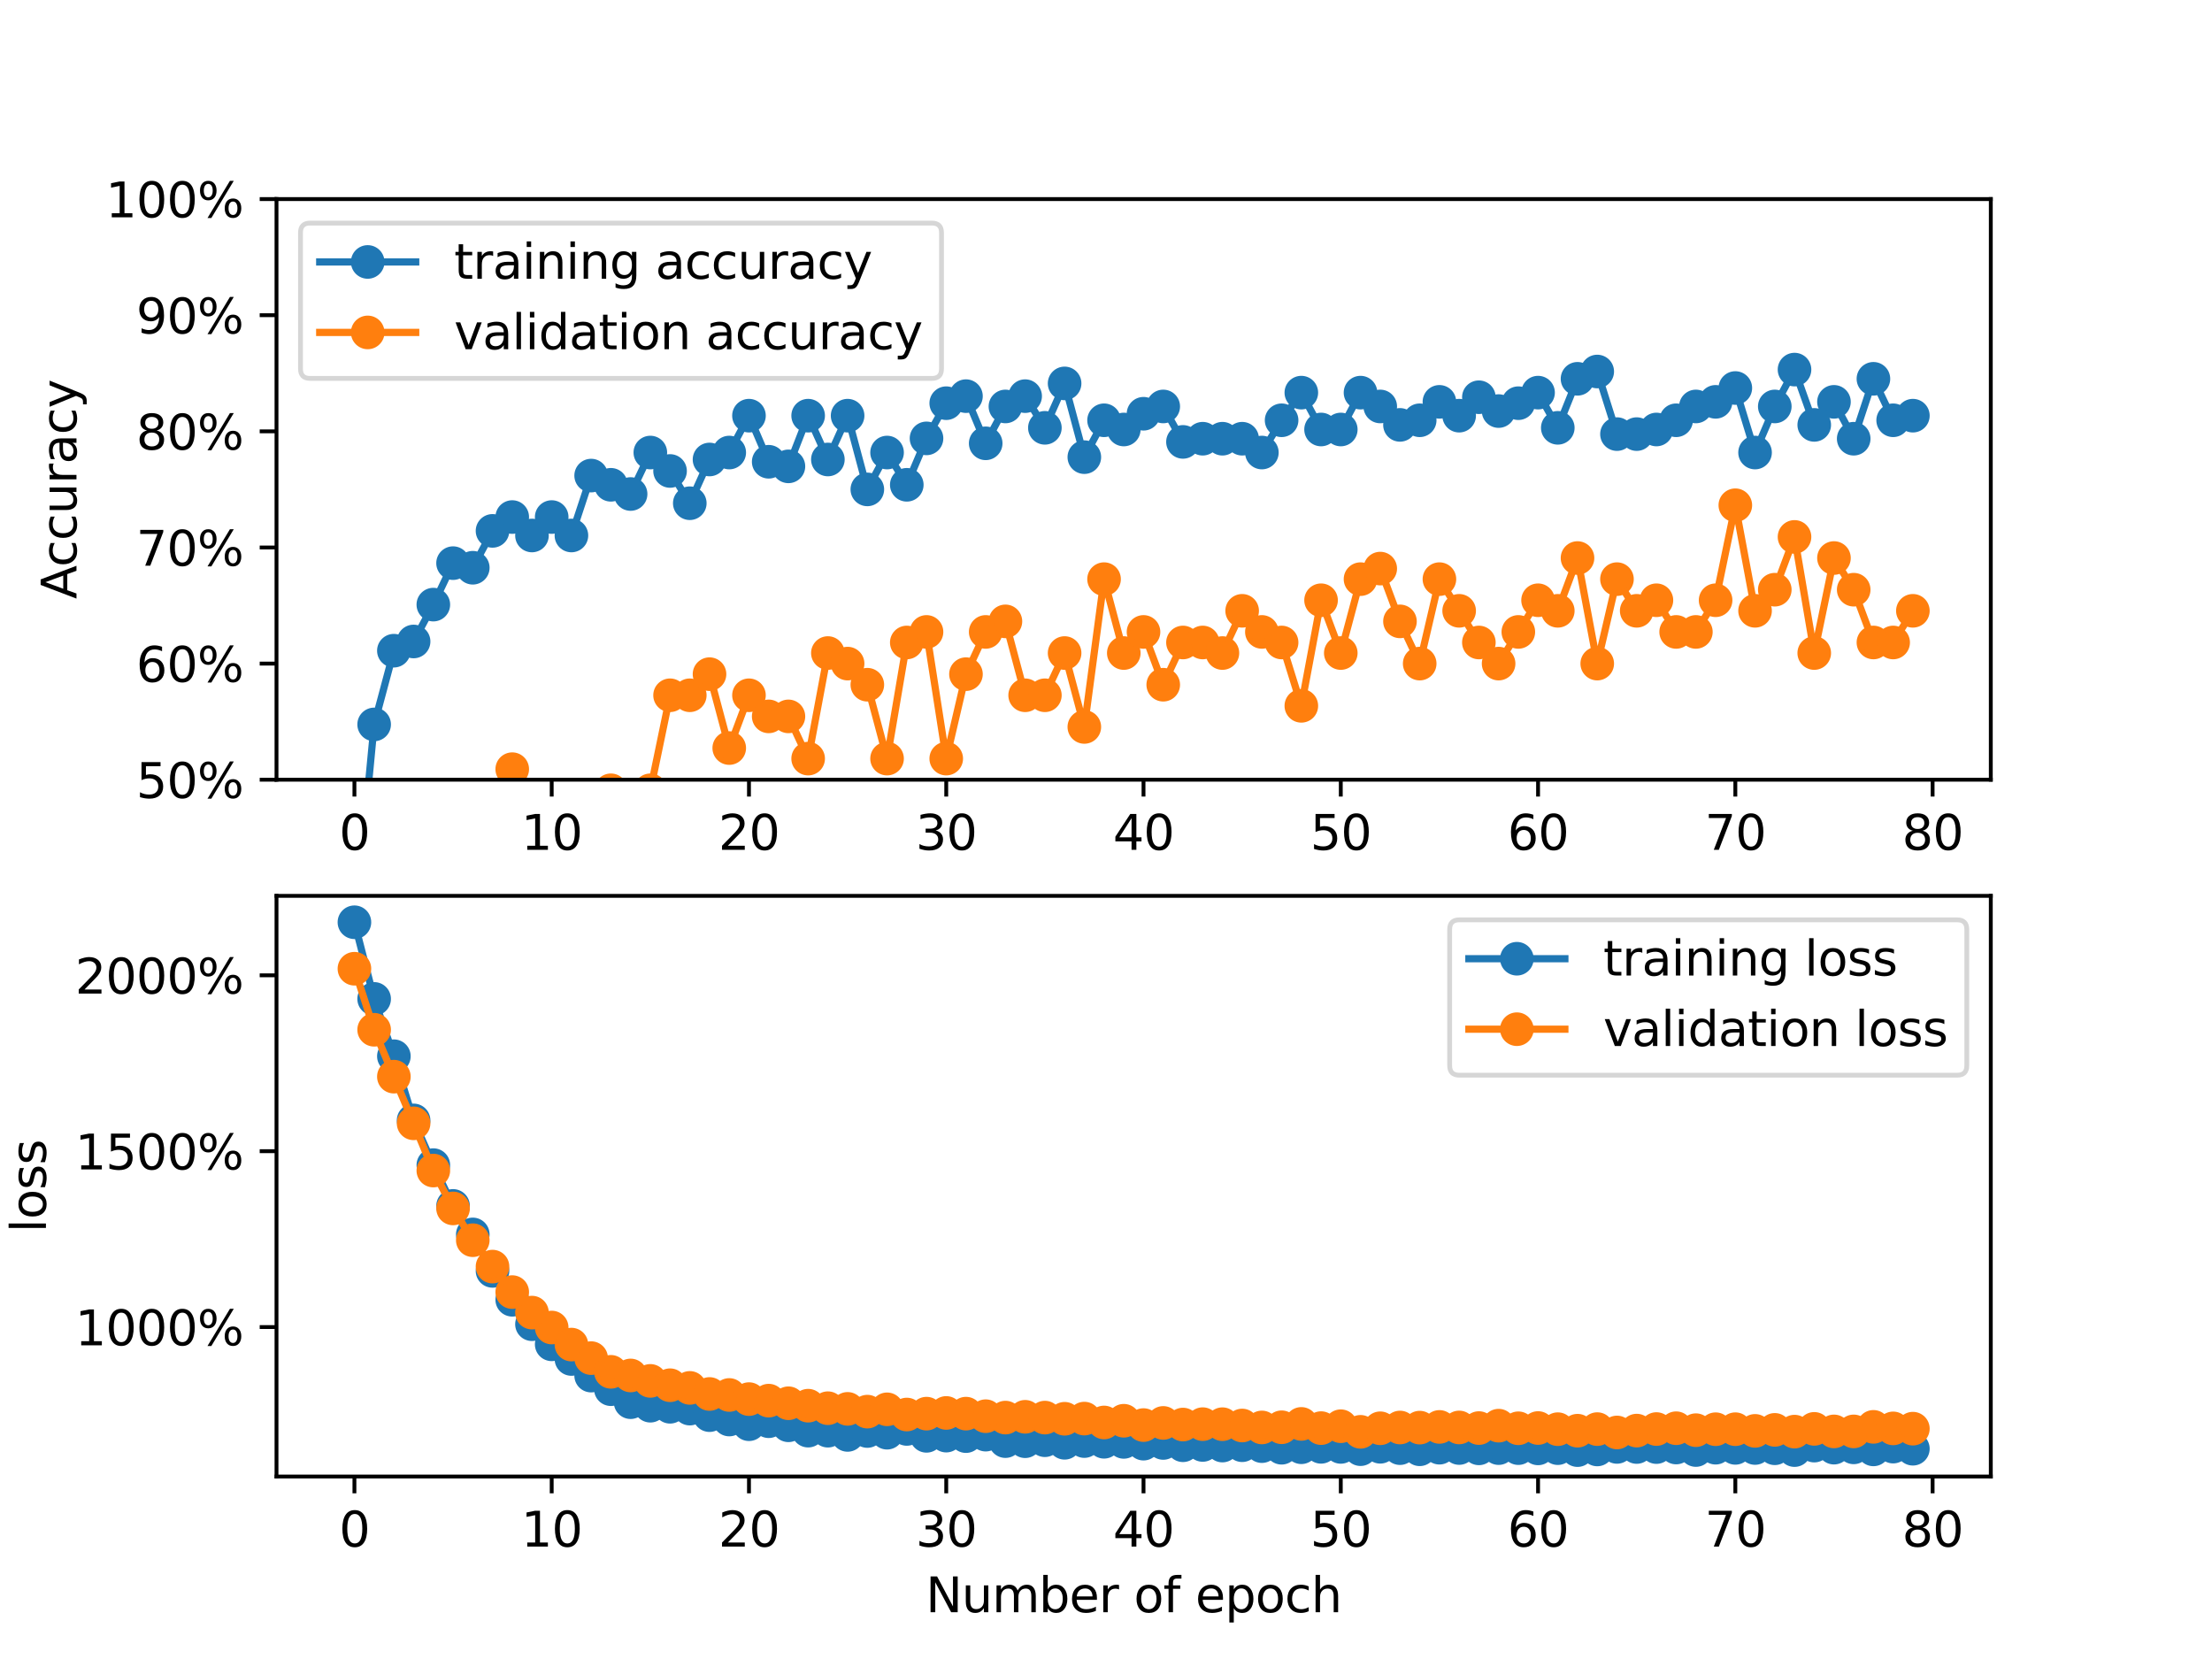 <?xml version="1.0" encoding="utf-8" standalone="no"?>
<!DOCTYPE svg PUBLIC "-//W3C//DTD SVG 1.1//EN"
  "http://www.w3.org/Graphics/SVG/1.1/DTD/svg11.dtd">
<svg xmlns:xlink="http://www.w3.org/1999/xlink" width="460.8pt" height="345.6pt" viewBox="0 0 460.8 345.6" xmlns="http://www.w3.org/2000/svg" version="1.1">
 <defs>
  <style type="text/css">*{stroke-linejoin: round; stroke-linecap: butt}</style>
 </defs>
 <g id="figure_1">
  <g id="patch_1">
   <path d="M 0 345.6 
L 460.8 345.6 
L 460.8 0 
L 0 0 
z
" style="fill: #ffffff"/>
  </g>
  <g id="axes_1">
   <g id="patch_2">
    <path d="M 57.6 162.432 
L 414.72 162.432 
L 414.72 41.472 
L 57.6 41.472 
z
" style="fill: #ffffff"/>
   </g>
   <g id="matplotlib.axis_1">
    <g id="xtick_1">
     <g id="line2d_1">
      <defs>
       <path id="m4d6aa00a9d" d="M 0 0 
L 0 3.5 
" style="stroke: #000000; stroke-width: 0.8"/>
      </defs>
      <g>
       <use xlink:href="#m4d6aa00a9d" x="73.833" y="162.432" style="stroke: #000000; stroke-width: 0.8"/>
      </g>
     </g>
     <g id="text_1">
      <!-- 0 -->
      <g transform="translate(70.651 177.03) scale(0.1 -0.1)">
       <defs>
        <path id="DejaVuSans-30" d="M 2034 4250 
Q 1547 4250 1301 3770 
Q 1056 3291 1056 2328 
Q 1056 1369 1301 889 
Q 1547 409 2034 409 
Q 2525 409 2770 889 
Q 3016 1369 3016 2328 
Q 3016 3291 2770 3770 
Q 2525 4250 2034 4250 
z
M 2034 4750 
Q 2819 4750 3233 4129 
Q 3647 3509 3647 2328 
Q 3647 1150 3233 529 
Q 2819 -91 2034 -91 
Q 1250 -91 836 529 
Q 422 1150 422 2328 
Q 422 3509 836 4129 
Q 1250 4750 2034 4750 
z
" transform="scale(0.016)"/>
       </defs>
       <use xlink:href="#DejaVuSans-30"/>
      </g>
     </g>
    </g>
    <g id="xtick_2">
     <g id="line2d_2">
      <g>
       <use xlink:href="#m4d6aa00a9d" x="114.928" y="162.432" style="stroke: #000000; stroke-width: 0.8"/>
      </g>
     </g>
     <g id="text_2">
      <!-- 10 -->
      <g transform="translate(108.566 177.03) scale(0.1 -0.1)">
       <defs>
        <path id="DejaVuSans-31" d="M 794 531 
L 1825 531 
L 1825 4091 
L 703 3866 
L 703 4441 
L 1819 4666 
L 2450 4666 
L 2450 531 
L 3481 531 
L 3481 0 
L 794 0 
L 794 531 
z
" transform="scale(0.016)"/>
       </defs>
       <use xlink:href="#DejaVuSans-31"/>
       <use xlink:href="#DejaVuSans-30" x="63.623"/>
      </g>
     </g>
    </g>
    <g id="xtick_3">
     <g id="line2d_3">
      <g>
       <use xlink:href="#m4d6aa00a9d" x="156.024" y="162.432" style="stroke: #000000; stroke-width: 0.8"/>
      </g>
     </g>
     <g id="text_3">
      <!-- 20 -->
      <g transform="translate(149.661 177.03) scale(0.1 -0.1)">
       <defs>
        <path id="DejaVuSans-32" d="M 1228 531 
L 3431 531 
L 3431 0 
L 469 0 
L 469 531 
Q 828 903 1448 1529 
Q 2069 2156 2228 2338 
Q 2531 2678 2651 2914 
Q 2772 3150 2772 3378 
Q 2772 3750 2511 3984 
Q 2250 4219 1831 4219 
Q 1534 4219 1204 4116 
Q 875 4013 500 3803 
L 500 4441 
Q 881 4594 1212 4672 
Q 1544 4750 1819 4750 
Q 2544 4750 2975 4387 
Q 3406 4025 3406 3419 
Q 3406 3131 3298 2873 
Q 3191 2616 2906 2266 
Q 2828 2175 2409 1742 
Q 1991 1309 1228 531 
z
" transform="scale(0.016)"/>
       </defs>
       <use xlink:href="#DejaVuSans-32"/>
       <use xlink:href="#DejaVuSans-30" x="63.623"/>
      </g>
     </g>
    </g>
    <g id="xtick_4">
     <g id="line2d_4">
      <g>
       <use xlink:href="#m4d6aa00a9d" x="197.119" y="162.432" style="stroke: #000000; stroke-width: 0.8"/>
      </g>
     </g>
     <g id="text_4">
      <!-- 30 -->
      <g transform="translate(190.757 177.03) scale(0.1 -0.1)">
       <defs>
        <path id="DejaVuSans-33" d="M 2597 2516 
Q 3050 2419 3304 2112 
Q 3559 1806 3559 1356 
Q 3559 666 3084 287 
Q 2609 -91 1734 -91 
Q 1441 -91 1130 -33 
Q 819 25 488 141 
L 488 750 
Q 750 597 1062 519 
Q 1375 441 1716 441 
Q 2309 441 2620 675 
Q 2931 909 2931 1356 
Q 2931 1769 2642 2001 
Q 2353 2234 1838 2234 
L 1294 2234 
L 1294 2753 
L 1863 2753 
Q 2328 2753 2575 2939 
Q 2822 3125 2822 3475 
Q 2822 3834 2567 4026 
Q 2313 4219 1838 4219 
Q 1578 4219 1281 4162 
Q 984 4106 628 3988 
L 628 4550 
Q 988 4650 1302 4700 
Q 1616 4750 1894 4750 
Q 2613 4750 3031 4423 
Q 3450 4097 3450 3541 
Q 3450 3153 3228 2886 
Q 3006 2619 2597 2516 
z
" transform="scale(0.016)"/>
       </defs>
       <use xlink:href="#DejaVuSans-33"/>
       <use xlink:href="#DejaVuSans-30" x="63.623"/>
      </g>
     </g>
    </g>
    <g id="xtick_5">
     <g id="line2d_5">
      <g>
       <use xlink:href="#m4d6aa00a9d" x="238.215" y="162.432" style="stroke: #000000; stroke-width: 0.8"/>
      </g>
     </g>
     <g id="text_5">
      <!-- 40 -->
      <g transform="translate(231.852 177.03) scale(0.1 -0.1)">
       <defs>
        <path id="DejaVuSans-34" d="M 2419 4116 
L 825 1625 
L 2419 1625 
L 2419 4116 
z
M 2253 4666 
L 3047 4666 
L 3047 1625 
L 3713 1625 
L 3713 1100 
L 3047 1100 
L 3047 0 
L 2419 0 
L 2419 1100 
L 313 1100 
L 313 1709 
L 2253 4666 
z
" transform="scale(0.016)"/>
       </defs>
       <use xlink:href="#DejaVuSans-34"/>
       <use xlink:href="#DejaVuSans-30" x="63.623"/>
      </g>
     </g>
    </g>
    <g id="xtick_6">
     <g id="line2d_6">
      <g>
       <use xlink:href="#m4d6aa00a9d" x="279.31" y="162.432" style="stroke: #000000; stroke-width: 0.8"/>
      </g>
     </g>
     <g id="text_6">
      <!-- 50 -->
      <g transform="translate(272.948 177.03) scale(0.1 -0.1)">
       <defs>
        <path id="DejaVuSans-35" d="M 691 4666 
L 3169 4666 
L 3169 4134 
L 1269 4134 
L 1269 2991 
Q 1406 3038 1543 3061 
Q 1681 3084 1819 3084 
Q 2600 3084 3056 2656 
Q 3513 2228 3513 1497 
Q 3513 744 3044 326 
Q 2575 -91 1722 -91 
Q 1428 -91 1123 -41 
Q 819 9 494 109 
L 494 744 
Q 775 591 1075 516 
Q 1375 441 1709 441 
Q 2250 441 2565 725 
Q 2881 1009 2881 1497 
Q 2881 1984 2565 2268 
Q 2250 2553 1709 2553 
Q 1456 2553 1204 2497 
Q 953 2441 691 2322 
L 691 4666 
z
" transform="scale(0.016)"/>
       </defs>
       <use xlink:href="#DejaVuSans-35"/>
       <use xlink:href="#DejaVuSans-30" x="63.623"/>
      </g>
     </g>
    </g>
    <g id="xtick_7">
     <g id="line2d_7">
      <g>
       <use xlink:href="#m4d6aa00a9d" x="320.406" y="162.432" style="stroke: #000000; stroke-width: 0.8"/>
      </g>
     </g>
     <g id="text_7">
      <!-- 60 -->
      <g transform="translate(314.043 177.03) scale(0.1 -0.1)">
       <defs>
        <path id="DejaVuSans-36" d="M 2113 2584 
Q 1688 2584 1439 2293 
Q 1191 2003 1191 1497 
Q 1191 994 1439 701 
Q 1688 409 2113 409 
Q 2538 409 2786 701 
Q 3034 994 3034 1497 
Q 3034 2003 2786 2293 
Q 2538 2584 2113 2584 
z
M 3366 4563 
L 3366 3988 
Q 3128 4100 2886 4159 
Q 2644 4219 2406 4219 
Q 1781 4219 1451 3797 
Q 1122 3375 1075 2522 
Q 1259 2794 1537 2939 
Q 1816 3084 2150 3084 
Q 2853 3084 3261 2657 
Q 3669 2231 3669 1497 
Q 3669 778 3244 343 
Q 2819 -91 2113 -91 
Q 1303 -91 875 529 
Q 447 1150 447 2328 
Q 447 3434 972 4092 
Q 1497 4750 2381 4750 
Q 2619 4750 2861 4703 
Q 3103 4656 3366 4563 
z
" transform="scale(0.016)"/>
       </defs>
       <use xlink:href="#DejaVuSans-36"/>
       <use xlink:href="#DejaVuSans-30" x="63.623"/>
      </g>
     </g>
    </g>
    <g id="xtick_8">
     <g id="line2d_8">
      <g>
       <use xlink:href="#m4d6aa00a9d" x="361.501" y="162.432" style="stroke: #000000; stroke-width: 0.8"/>
      </g>
     </g>
     <g id="text_8">
      <!-- 70 -->
      <g transform="translate(355.139 177.03) scale(0.1 -0.1)">
       <defs>
        <path id="DejaVuSans-37" d="M 525 4666 
L 3525 4666 
L 3525 4397 
L 1831 0 
L 1172 0 
L 2766 4134 
L 525 4134 
L 525 4666 
z
" transform="scale(0.016)"/>
       </defs>
       <use xlink:href="#DejaVuSans-37"/>
       <use xlink:href="#DejaVuSans-30" x="63.623"/>
      </g>
     </g>
    </g>
    <g id="xtick_9">
     <g id="line2d_9">
      <g>
       <use xlink:href="#m4d6aa00a9d" x="402.597" y="162.432" style="stroke: #000000; stroke-width: 0.8"/>
      </g>
     </g>
     <g id="text_9">
      <!-- 80 -->
      <g transform="translate(396.234 177.03) scale(0.1 -0.1)">
       <defs>
        <path id="DejaVuSans-38" d="M 2034 2216 
Q 1584 2216 1326 1975 
Q 1069 1734 1069 1313 
Q 1069 891 1326 650 
Q 1584 409 2034 409 
Q 2484 409 2743 651 
Q 3003 894 3003 1313 
Q 3003 1734 2745 1975 
Q 2488 2216 2034 2216 
z
M 1403 2484 
Q 997 2584 770 2862 
Q 544 3141 544 3541 
Q 544 4100 942 4425 
Q 1341 4750 2034 4750 
Q 2731 4750 3128 4425 
Q 3525 4100 3525 3541 
Q 3525 3141 3298 2862 
Q 3072 2584 2669 2484 
Q 3125 2378 3379 2068 
Q 3634 1759 3634 1313 
Q 3634 634 3220 271 
Q 2806 -91 2034 -91 
Q 1263 -91 848 271 
Q 434 634 434 1313 
Q 434 1759 690 2068 
Q 947 2378 1403 2484 
z
M 1172 3481 
Q 1172 3119 1398 2916 
Q 1625 2713 2034 2713 
Q 2441 2713 2670 2916 
Q 2900 3119 2900 3481 
Q 2900 3844 2670 4047 
Q 2441 4250 2034 4250 
Q 1625 4250 1398 4047 
Q 1172 3844 1172 3481 
z
" transform="scale(0.016)"/>
       </defs>
       <use xlink:href="#DejaVuSans-38"/>
       <use xlink:href="#DejaVuSans-30" x="63.623"/>
      </g>
     </g>
    </g>
   </g>
   <g id="matplotlib.axis_2">
    <g id="ytick_1">
     <g id="line2d_10">
      <defs>
       <path id="mdb8a0e8569" d="M 0 0 
L -3.5 0 
" style="stroke: #000000; stroke-width: 0.8"/>
      </defs>
      <g>
       <use xlink:href="#mdb8a0e8569" x="57.6" y="162.432" style="stroke: #000000; stroke-width: 0.8"/>
      </g>
     </g>
     <g id="text_10">
      <!-- 50% -->
      <g transform="translate(28.373 166.231) scale(0.1 -0.1)">
       <defs>
        <path id="DejaVuSans-25" d="M 4653 2053 
Q 4381 2053 4226 1822 
Q 4072 1591 4072 1178 
Q 4072 772 4226 539 
Q 4381 306 4653 306 
Q 4919 306 5073 539 
Q 5228 772 5228 1178 
Q 5228 1588 5073 1820 
Q 4919 2053 4653 2053 
z
M 4653 2450 
Q 5147 2450 5437 2106 
Q 5728 1763 5728 1178 
Q 5728 594 5436 251 
Q 5144 -91 4653 -91 
Q 4153 -91 3862 251 
Q 3572 594 3572 1178 
Q 3572 1766 3864 2108 
Q 4156 2450 4653 2450 
z
M 1428 4353 
Q 1159 4353 1004 4120 
Q 850 3888 850 3481 
Q 850 3069 1003 2837 
Q 1156 2606 1428 2606 
Q 1700 2606 1854 2837 
Q 2009 3069 2009 3481 
Q 2009 3884 1853 4118 
Q 1697 4353 1428 4353 
z
M 4250 4750 
L 4750 4750 
L 1831 -91 
L 1331 -91 
L 4250 4750 
z
M 1428 4750 
Q 1922 4750 2215 4408 
Q 2509 4066 2509 3481 
Q 2509 2891 2217 2550 
Q 1925 2209 1428 2209 
Q 931 2209 642 2551 
Q 353 2894 353 3481 
Q 353 4063 643 4406 
Q 934 4750 1428 4750 
z
" transform="scale(0.016)"/>
       </defs>
       <use xlink:href="#DejaVuSans-35"/>
       <use xlink:href="#DejaVuSans-30" x="63.623"/>
       <use xlink:href="#DejaVuSans-25" x="127.246"/>
      </g>
     </g>
    </g>
    <g id="ytick_2">
     <g id="line2d_11">
      <g>
       <use xlink:href="#mdb8a0e8569" x="57.6" y="138.24" style="stroke: #000000; stroke-width: 0.8"/>
      </g>
     </g>
     <g id="text_11">
      <!-- 60% -->
      <g transform="translate(28.373 142.039) scale(0.1 -0.1)">
       <use xlink:href="#DejaVuSans-36"/>
       <use xlink:href="#DejaVuSans-30" x="63.623"/>
       <use xlink:href="#DejaVuSans-25" x="127.246"/>
      </g>
     </g>
    </g>
    <g id="ytick_3">
     <g id="line2d_12">
      <g>
       <use xlink:href="#mdb8a0e8569" x="57.6" y="114.048" style="stroke: #000000; stroke-width: 0.8"/>
      </g>
     </g>
     <g id="text_12">
      <!-- 70% -->
      <g transform="translate(28.373 117.847) scale(0.1 -0.1)">
       <use xlink:href="#DejaVuSans-37"/>
       <use xlink:href="#DejaVuSans-30" x="63.623"/>
       <use xlink:href="#DejaVuSans-25" x="127.246"/>
      </g>
     </g>
    </g>
    <g id="ytick_4">
     <g id="line2d_13">
      <g>
       <use xlink:href="#mdb8a0e8569" x="57.6" y="89.856" style="stroke: #000000; stroke-width: 0.8"/>
      </g>
     </g>
     <g id="text_13">
      <!-- 80% -->
      <g transform="translate(28.373 93.655) scale(0.1 -0.1)">
       <use xlink:href="#DejaVuSans-38"/>
       <use xlink:href="#DejaVuSans-30" x="63.623"/>
       <use xlink:href="#DejaVuSans-25" x="127.246"/>
      </g>
     </g>
    </g>
    <g id="ytick_5">
     <g id="line2d_14">
      <g>
       <use xlink:href="#mdb8a0e8569" x="57.6" y="65.664" style="stroke: #000000; stroke-width: 0.8"/>
      </g>
     </g>
     <g id="text_14">
      <!-- 90% -->
      <g transform="translate(28.373 69.463) scale(0.1 -0.1)">
       <defs>
        <path id="DejaVuSans-39" d="M 703 97 
L 703 672 
Q 941 559 1184 500 
Q 1428 441 1663 441 
Q 2288 441 2617 861 
Q 2947 1281 2994 2138 
Q 2813 1869 2534 1725 
Q 2256 1581 1919 1581 
Q 1219 1581 811 2004 
Q 403 2428 403 3163 
Q 403 3881 828 4315 
Q 1253 4750 1959 4750 
Q 2769 4750 3195 4129 
Q 3622 3509 3622 2328 
Q 3622 1225 3098 567 
Q 2575 -91 1691 -91 
Q 1453 -91 1209 -44 
Q 966 3 703 97 
z
M 1959 2075 
Q 2384 2075 2632 2365 
Q 2881 2656 2881 3163 
Q 2881 3666 2632 3958 
Q 2384 4250 1959 4250 
Q 1534 4250 1286 3958 
Q 1038 3666 1038 3163 
Q 1038 2656 1286 2365 
Q 1534 2075 1959 2075 
z
" transform="scale(0.016)"/>
       </defs>
       <use xlink:href="#DejaVuSans-39"/>
       <use xlink:href="#DejaVuSans-30" x="63.623"/>
       <use xlink:href="#DejaVuSans-25" x="127.246"/>
      </g>
     </g>
    </g>
    <g id="ytick_6">
     <g id="line2d_15">
      <g>
       <use xlink:href="#mdb8a0e8569" x="57.6" y="41.472" style="stroke: #000000; stroke-width: 0.8"/>
      </g>
     </g>
     <g id="text_15">
      <!-- 100% -->
      <g transform="translate(22.011 45.271) scale(0.1 -0.1)">
       <use xlink:href="#DejaVuSans-31"/>
       <use xlink:href="#DejaVuSans-30" x="63.623"/>
       <use xlink:href="#DejaVuSans-30" x="127.246"/>
       <use xlink:href="#DejaVuSans-25" x="190.869"/>
      </g>
     </g>
    </g>
    <g id="text_16">
     <!-- Accuracy -->
     <g transform="translate(15.931 124.78) rotate(-90) scale(0.1 -0.1)">
      <defs>
       <path id="DejaVuSans-41" d="M 2188 4044 
L 1331 1722 
L 3047 1722 
L 2188 4044 
z
M 1831 4666 
L 2547 4666 
L 4325 0 
L 3669 0 
L 3244 1197 
L 1141 1197 
L 716 0 
L 50 0 
L 1831 4666 
z
" transform="scale(0.016)"/>
       <path id="DejaVuSans-63" d="M 3122 3366 
L 3122 2828 
Q 2878 2963 2633 3030 
Q 2388 3097 2138 3097 
Q 1578 3097 1268 2742 
Q 959 2388 959 1747 
Q 959 1106 1268 751 
Q 1578 397 2138 397 
Q 2388 397 2633 464 
Q 2878 531 3122 666 
L 3122 134 
Q 2881 22 2623 -34 
Q 2366 -91 2075 -91 
Q 1284 -91 818 406 
Q 353 903 353 1747 
Q 353 2603 823 3093 
Q 1294 3584 2113 3584 
Q 2378 3584 2631 3529 
Q 2884 3475 3122 3366 
z
" transform="scale(0.016)"/>
       <path id="DejaVuSans-75" d="M 544 1381 
L 544 3500 
L 1119 3500 
L 1119 1403 
Q 1119 906 1312 657 
Q 1506 409 1894 409 
Q 2359 409 2629 706 
Q 2900 1003 2900 1516 
L 2900 3500 
L 3475 3500 
L 3475 0 
L 2900 0 
L 2900 538 
Q 2691 219 2414 64 
Q 2138 -91 1772 -91 
Q 1169 -91 856 284 
Q 544 659 544 1381 
z
M 1991 3584 
L 1991 3584 
z
" transform="scale(0.016)"/>
       <path id="DejaVuSans-72" d="M 2631 2963 
Q 2534 3019 2420 3045 
Q 2306 3072 2169 3072 
Q 1681 3072 1420 2755 
Q 1159 2438 1159 1844 
L 1159 0 
L 581 0 
L 581 3500 
L 1159 3500 
L 1159 2956 
Q 1341 3275 1631 3429 
Q 1922 3584 2338 3584 
Q 2397 3584 2469 3576 
Q 2541 3569 2628 3553 
L 2631 2963 
z
" transform="scale(0.016)"/>
       <path id="DejaVuSans-61" d="M 2194 1759 
Q 1497 1759 1228 1600 
Q 959 1441 959 1056 
Q 959 750 1161 570 
Q 1363 391 1709 391 
Q 2188 391 2477 730 
Q 2766 1069 2766 1631 
L 2766 1759 
L 2194 1759 
z
M 3341 1997 
L 3341 0 
L 2766 0 
L 2766 531 
Q 2569 213 2275 61 
Q 1981 -91 1556 -91 
Q 1019 -91 701 211 
Q 384 513 384 1019 
Q 384 1609 779 1909 
Q 1175 2209 1959 2209 
L 2766 2209 
L 2766 2266 
Q 2766 2663 2505 2880 
Q 2244 3097 1772 3097 
Q 1472 3097 1187 3025 
Q 903 2953 641 2809 
L 641 3341 
Q 956 3463 1253 3523 
Q 1550 3584 1831 3584 
Q 2591 3584 2966 3190 
Q 3341 2797 3341 1997 
z
" transform="scale(0.016)"/>
       <path id="DejaVuSans-79" d="M 2059 -325 
Q 1816 -950 1584 -1140 
Q 1353 -1331 966 -1331 
L 506 -1331 
L 506 -850 
L 844 -850 
Q 1081 -850 1212 -737 
Q 1344 -625 1503 -206 
L 1606 56 
L 191 3500 
L 800 3500 
L 1894 763 
L 2988 3500 
L 3597 3500 
L 2059 -325 
z
" transform="scale(0.016)"/>
      </defs>
      <use xlink:href="#DejaVuSans-41"/>
      <use xlink:href="#DejaVuSans-63" x="66.658"/>
      <use xlink:href="#DejaVuSans-63" x="121.639"/>
      <use xlink:href="#DejaVuSans-75" x="176.619"/>
      <use xlink:href="#DejaVuSans-72" x="239.998"/>
      <use xlink:href="#DejaVuSans-61" x="281.111"/>
      <use xlink:href="#DejaVuSans-63" x="342.391"/>
      <use xlink:href="#DejaVuSans-79" x="397.371"/>
     </g>
    </g>
   </g>
   <g id="line2d_16">
    <path d="M 73.833 194.112 
L 77.942 150.912 
L 82.052 135.552 
L 86.161 133.632 
L 90.271 125.952 
L 94.38 117.312 
L 98.49 118.272 
L 102.6 110.592 
L 106.709 107.712 
L 110.819 111.552 
L 114.928 107.712 
L 119.038 111.552 
L 123.147 99.072 
L 127.257 100.992 
L 131.366 102.912 
L 135.476 94.272 
L 139.586 98.112 
L 143.695 104.832 
L 147.805 95.721 
L 151.914 94.272 
L 156.024 86.592 
L 160.133 96.192 
L 164.243 97.152 
L 168.352 86.592 
L 172.462 95.721 
L 176.572 86.592 
L 180.681 101.952 
L 184.791 94.272 
L 188.9 100.992 
L 193.01 91.322 
L 197.119 83.991 
L 201.229 82.525 
L 205.338 92.352 
L 209.448 84.672 
L 213.557 82.525 
L 217.667 89.123 
L 221.777 79.872 
L 225.886 95.232 
L 229.996 87.552 
L 234.105 89.472 
L 238.215 86.191 
L 242.324 84.672 
L 246.434 92.055 
L 250.543 91.392 
L 254.653 91.392 
L 258.763 91.392 
L 262.872 94.272 
L 266.982 87.552 
L 271.091 81.792 
L 275.201 89.472 
L 279.31 89.472 
L 283.42 81.792 
L 287.529 84.672 
L 291.639 88.512 
L 295.748 87.552 
L 299.858 83.712 
L 303.968 86.592 
L 308.077 82.752 
L 312.187 85.632 
L 316.296 83.991 
L 320.406 81.792 
L 324.515 89.123 
L 328.625 78.912 
L 332.734 77.393 
L 336.844 90.432 
L 340.954 90.432 
L 345.063 89.472 
L 349.173 87.552 
L 353.282 84.672 
L 357.392 83.712 
L 361.501 80.832 
L 365.611 94.272 
L 369.72 84.672 
L 373.83 76.992 
L 377.94 88.512 
L 382.049 83.712 
L 386.159 91.392 
L 390.268 78.912 
L 394.378 87.552 
L 398.487 86.592 
" clip-path="url(#p9d2dba9e24)" style="fill: none; stroke: #1f77b4; stroke-width: 1.5; stroke-linecap: square"/>
    <defs>
     <path id="m81406717dd" d="M 0 3 
C 0.796 3 1.559 2.684 2.121 2.121 
C 2.684 1.559 3 0.796 3 0 
C 3 -0.796 2.684 -1.559 2.121 -2.121 
C 1.559 -2.684 0.796 -3 0 -3 
C -0.796 -3 -1.559 -2.684 -2.121 -2.121 
C -2.684 -1.559 -3 -0.796 -3 0 
C -3 0.796 -2.684 1.559 -2.121 2.121 
C -1.559 2.684 -0.796 3 0 3 
z
" style="stroke: #1f77b4"/>
    </defs>
    <g clip-path="url(#p9d2dba9e24)">
     <use xlink:href="#m81406717dd" x="73.833" y="194.112" style="fill: #1f77b4; stroke: #1f77b4"/>
     <use xlink:href="#m81406717dd" x="77.942" y="150.912" style="fill: #1f77b4; stroke: #1f77b4"/>
     <use xlink:href="#m81406717dd" x="82.052" y="135.552" style="fill: #1f77b4; stroke: #1f77b4"/>
     <use xlink:href="#m81406717dd" x="86.161" y="133.632" style="fill: #1f77b4; stroke: #1f77b4"/>
     <use xlink:href="#m81406717dd" x="90.271" y="125.952" style="fill: #1f77b4; stroke: #1f77b4"/>
     <use xlink:href="#m81406717dd" x="94.38" y="117.312" style="fill: #1f77b4; stroke: #1f77b4"/>
     <use xlink:href="#m81406717dd" x="98.49" y="118.272" style="fill: #1f77b4; stroke: #1f77b4"/>
     <use xlink:href="#m81406717dd" x="102.6" y="110.592" style="fill: #1f77b4; stroke: #1f77b4"/>
     <use xlink:href="#m81406717dd" x="106.709" y="107.712" style="fill: #1f77b4; stroke: #1f77b4"/>
     <use xlink:href="#m81406717dd" x="110.819" y="111.552" style="fill: #1f77b4; stroke: #1f77b4"/>
     <use xlink:href="#m81406717dd" x="114.928" y="107.712" style="fill: #1f77b4; stroke: #1f77b4"/>
     <use xlink:href="#m81406717dd" x="119.038" y="111.552" style="fill: #1f77b4; stroke: #1f77b4"/>
     <use xlink:href="#m81406717dd" x="123.147" y="99.072" style="fill: #1f77b4; stroke: #1f77b4"/>
     <use xlink:href="#m81406717dd" x="127.257" y="100.992" style="fill: #1f77b4; stroke: #1f77b4"/>
     <use xlink:href="#m81406717dd" x="131.366" y="102.912" style="fill: #1f77b4; stroke: #1f77b4"/>
     <use xlink:href="#m81406717dd" x="135.476" y="94.272" style="fill: #1f77b4; stroke: #1f77b4"/>
     <use xlink:href="#m81406717dd" x="139.586" y="98.112" style="fill: #1f77b4; stroke: #1f77b4"/>
     <use xlink:href="#m81406717dd" x="143.695" y="104.832" style="fill: #1f77b4; stroke: #1f77b4"/>
     <use xlink:href="#m81406717dd" x="147.805" y="95.721" style="fill: #1f77b4; stroke: #1f77b4"/>
     <use xlink:href="#m81406717dd" x="151.914" y="94.272" style="fill: #1f77b4; stroke: #1f77b4"/>
     <use xlink:href="#m81406717dd" x="156.024" y="86.592" style="fill: #1f77b4; stroke: #1f77b4"/>
     <use xlink:href="#m81406717dd" x="160.133" y="96.192" style="fill: #1f77b4; stroke: #1f77b4"/>
     <use xlink:href="#m81406717dd" x="164.243" y="97.152" style="fill: #1f77b4; stroke: #1f77b4"/>
     <use xlink:href="#m81406717dd" x="168.352" y="86.592" style="fill: #1f77b4; stroke: #1f77b4"/>
     <use xlink:href="#m81406717dd" x="172.462" y="95.721" style="fill: #1f77b4; stroke: #1f77b4"/>
     <use xlink:href="#m81406717dd" x="176.572" y="86.592" style="fill: #1f77b4; stroke: #1f77b4"/>
     <use xlink:href="#m81406717dd" x="180.681" y="101.952" style="fill: #1f77b4; stroke: #1f77b4"/>
     <use xlink:href="#m81406717dd" x="184.791" y="94.272" style="fill: #1f77b4; stroke: #1f77b4"/>
     <use xlink:href="#m81406717dd" x="188.9" y="100.992" style="fill: #1f77b4; stroke: #1f77b4"/>
     <use xlink:href="#m81406717dd" x="193.01" y="91.322" style="fill: #1f77b4; stroke: #1f77b4"/>
     <use xlink:href="#m81406717dd" x="197.119" y="83.991" style="fill: #1f77b4; stroke: #1f77b4"/>
     <use xlink:href="#m81406717dd" x="201.229" y="82.525" style="fill: #1f77b4; stroke: #1f77b4"/>
     <use xlink:href="#m81406717dd" x="205.338" y="92.352" style="fill: #1f77b4; stroke: #1f77b4"/>
     <use xlink:href="#m81406717dd" x="209.448" y="84.672" style="fill: #1f77b4; stroke: #1f77b4"/>
     <use xlink:href="#m81406717dd" x="213.557" y="82.525" style="fill: #1f77b4; stroke: #1f77b4"/>
     <use xlink:href="#m81406717dd" x="217.667" y="89.123" style="fill: #1f77b4; stroke: #1f77b4"/>
     <use xlink:href="#m81406717dd" x="221.777" y="79.872" style="fill: #1f77b4; stroke: #1f77b4"/>
     <use xlink:href="#m81406717dd" x="225.886" y="95.232" style="fill: #1f77b4; stroke: #1f77b4"/>
     <use xlink:href="#m81406717dd" x="229.996" y="87.552" style="fill: #1f77b4; stroke: #1f77b4"/>
     <use xlink:href="#m81406717dd" x="234.105" y="89.472" style="fill: #1f77b4; stroke: #1f77b4"/>
     <use xlink:href="#m81406717dd" x="238.215" y="86.191" style="fill: #1f77b4; stroke: #1f77b4"/>
     <use xlink:href="#m81406717dd" x="242.324" y="84.672" style="fill: #1f77b4; stroke: #1f77b4"/>
     <use xlink:href="#m81406717dd" x="246.434" y="92.055" style="fill: #1f77b4; stroke: #1f77b4"/>
     <use xlink:href="#m81406717dd" x="250.543" y="91.392" style="fill: #1f77b4; stroke: #1f77b4"/>
     <use xlink:href="#m81406717dd" x="254.653" y="91.392" style="fill: #1f77b4; stroke: #1f77b4"/>
     <use xlink:href="#m81406717dd" x="258.763" y="91.392" style="fill: #1f77b4; stroke: #1f77b4"/>
     <use xlink:href="#m81406717dd" x="262.872" y="94.272" style="fill: #1f77b4; stroke: #1f77b4"/>
     <use xlink:href="#m81406717dd" x="266.982" y="87.552" style="fill: #1f77b4; stroke: #1f77b4"/>
     <use xlink:href="#m81406717dd" x="271.091" y="81.792" style="fill: #1f77b4; stroke: #1f77b4"/>
     <use xlink:href="#m81406717dd" x="275.201" y="89.472" style="fill: #1f77b4; stroke: #1f77b4"/>
     <use xlink:href="#m81406717dd" x="279.31" y="89.472" style="fill: #1f77b4; stroke: #1f77b4"/>
     <use xlink:href="#m81406717dd" x="283.42" y="81.792" style="fill: #1f77b4; stroke: #1f77b4"/>
     <use xlink:href="#m81406717dd" x="287.529" y="84.672" style="fill: #1f77b4; stroke: #1f77b4"/>
     <use xlink:href="#m81406717dd" x="291.639" y="88.512" style="fill: #1f77b4; stroke: #1f77b4"/>
     <use xlink:href="#m81406717dd" x="295.748" y="87.552" style="fill: #1f77b4; stroke: #1f77b4"/>
     <use xlink:href="#m81406717dd" x="299.858" y="83.712" style="fill: #1f77b4; stroke: #1f77b4"/>
     <use xlink:href="#m81406717dd" x="303.968" y="86.592" style="fill: #1f77b4; stroke: #1f77b4"/>
     <use xlink:href="#m81406717dd" x="308.077" y="82.752" style="fill: #1f77b4; stroke: #1f77b4"/>
     <use xlink:href="#m81406717dd" x="312.187" y="85.632" style="fill: #1f77b4; stroke: #1f77b4"/>
     <use xlink:href="#m81406717dd" x="316.296" y="83.991" style="fill: #1f77b4; stroke: #1f77b4"/>
     <use xlink:href="#m81406717dd" x="320.406" y="81.792" style="fill: #1f77b4; stroke: #1f77b4"/>
     <use xlink:href="#m81406717dd" x="324.515" y="89.123" style="fill: #1f77b4; stroke: #1f77b4"/>
     <use xlink:href="#m81406717dd" x="328.625" y="78.912" style="fill: #1f77b4; stroke: #1f77b4"/>
     <use xlink:href="#m81406717dd" x="332.734" y="77.393" style="fill: #1f77b4; stroke: #1f77b4"/>
     <use xlink:href="#m81406717dd" x="336.844" y="90.432" style="fill: #1f77b4; stroke: #1f77b4"/>
     <use xlink:href="#m81406717dd" x="340.954" y="90.432" style="fill: #1f77b4; stroke: #1f77b4"/>
     <use xlink:href="#m81406717dd" x="345.063" y="89.472" style="fill: #1f77b4; stroke: #1f77b4"/>
     <use xlink:href="#m81406717dd" x="349.173" y="87.552" style="fill: #1f77b4; stroke: #1f77b4"/>
     <use xlink:href="#m81406717dd" x="353.282" y="84.672" style="fill: #1f77b4; stroke: #1f77b4"/>
     <use xlink:href="#m81406717dd" x="357.392" y="83.712" style="fill: #1f77b4; stroke: #1f77b4"/>
     <use xlink:href="#m81406717dd" x="361.501" y="80.832" style="fill: #1f77b4; stroke: #1f77b4"/>
     <use xlink:href="#m81406717dd" x="365.611" y="94.272" style="fill: #1f77b4; stroke: #1f77b4"/>
     <use xlink:href="#m81406717dd" x="369.72" y="84.672" style="fill: #1f77b4; stroke: #1f77b4"/>
     <use xlink:href="#m81406717dd" x="373.83" y="76.992" style="fill: #1f77b4; stroke: #1f77b4"/>
     <use xlink:href="#m81406717dd" x="377.94" y="88.512" style="fill: #1f77b4; stroke: #1f77b4"/>
     <use xlink:href="#m81406717dd" x="382.049" y="83.712" style="fill: #1f77b4; stroke: #1f77b4"/>
     <use xlink:href="#m81406717dd" x="386.159" y="91.392" style="fill: #1f77b4; stroke: #1f77b4"/>
     <use xlink:href="#m81406717dd" x="390.268" y="78.912" style="fill: #1f77b4; stroke: #1f77b4"/>
     <use xlink:href="#m81406717dd" x="394.378" y="87.552" style="fill: #1f77b4; stroke: #1f77b4"/>
     <use xlink:href="#m81406717dd" x="398.487" y="86.592" style="fill: #1f77b4; stroke: #1f77b4"/>
    </g>
   </g>
   <g id="line2d_17">
    <path d="M 73.833 191.023 
L 77.942 191.023 
L 82.052 202.019 
L 86.161 206.417 
L 90.271 182.225 
L 94.38 180.026 
L 98.49 177.827 
L 102.6 182.225 
L 106.709 160.233 
L 110.819 177.827 
L 114.928 175.628 
L 119.038 177.827 
L 123.147 186.624 
L 127.257 164.631 
L 131.366 177.827 
L 135.476 164.631 
L 139.586 144.838 
L 143.695 144.838 
L 147.805 140.439 
L 151.914 155.834 
L 156.024 144.838 
L 160.133 149.236 
L 164.243 149.236 
L 168.352 158.033 
L 172.462 136.041 
L 176.572 138.24 
L 180.681 142.639 
L 184.791 158.033 
L 188.9 133.841 
L 193.01 131.642 
L 197.119 158.033 
L 201.229 140.439 
L 205.338 131.642 
L 209.448 129.443 
L 213.557 144.838 
L 217.667 144.838 
L 221.777 136.041 
L 225.886 151.436 
L 229.996 120.646 
L 234.105 136.041 
L 238.215 131.642 
L 242.324 142.639 
L 246.434 133.841 
L 250.543 133.841 
L 254.653 136.041 
L 258.763 127.244 
L 262.872 131.642 
L 266.982 133.841 
L 271.091 147.037 
L 275.201 125.044 
L 279.31 136.041 
L 283.42 120.646 
L 287.529 118.447 
L 291.639 129.443 
L 295.748 138.24 
L 299.858 120.646 
L 303.968 127.244 
L 308.077 133.841 
L 312.187 138.24 
L 316.296 131.642 
L 320.406 125.044 
L 324.515 127.244 
L 328.625 116.247 
L 332.734 138.24 
L 336.844 120.646 
L 340.954 127.244 
L 345.063 125.044 
L 349.173 131.642 
L 353.282 131.642 
L 357.392 125.044 
L 361.501 105.251 
L 365.611 127.244 
L 369.72 122.845 
L 373.83 111.849 
L 377.94 136.041 
L 382.049 116.247 
L 386.159 122.845 
L 390.268 133.841 
L 394.378 133.841 
L 398.487 127.244 
" clip-path="url(#p9d2dba9e24)" style="fill: none; stroke: #ff7f0e; stroke-width: 1.5; stroke-linecap: square"/>
    <defs>
     <path id="m17146f89ce" d="M 0 3 
C 0.796 3 1.559 2.684 2.121 2.121 
C 2.684 1.559 3 0.796 3 0 
C 3 -0.796 2.684 -1.559 2.121 -2.121 
C 1.559 -2.684 0.796 -3 0 -3 
C -0.796 -3 -1.559 -2.684 -2.121 -2.121 
C -2.684 -1.559 -3 -0.796 -3 0 
C -3 0.796 -2.684 1.559 -2.121 2.121 
C -1.559 2.684 -0.796 3 0 3 
z
" style="stroke: #ff7f0e"/>
    </defs>
    <g clip-path="url(#p9d2dba9e24)">
     <use xlink:href="#m17146f89ce" x="73.833" y="191.023" style="fill: #ff7f0e; stroke: #ff7f0e"/>
     <use xlink:href="#m17146f89ce" x="77.942" y="191.023" style="fill: #ff7f0e; stroke: #ff7f0e"/>
     <use xlink:href="#m17146f89ce" x="82.052" y="202.019" style="fill: #ff7f0e; stroke: #ff7f0e"/>
     <use xlink:href="#m17146f89ce" x="86.161" y="206.417" style="fill: #ff7f0e; stroke: #ff7f0e"/>
     <use xlink:href="#m17146f89ce" x="90.271" y="182.225" style="fill: #ff7f0e; stroke: #ff7f0e"/>
     <use xlink:href="#m17146f89ce" x="94.38" y="180.026" style="fill: #ff7f0e; stroke: #ff7f0e"/>
     <use xlink:href="#m17146f89ce" x="98.49" y="177.827" style="fill: #ff7f0e; stroke: #ff7f0e"/>
     <use xlink:href="#m17146f89ce" x="102.6" y="182.225" style="fill: #ff7f0e; stroke: #ff7f0e"/>
     <use xlink:href="#m17146f89ce" x="106.709" y="160.233" style="fill: #ff7f0e; stroke: #ff7f0e"/>
     <use xlink:href="#m17146f89ce" x="110.819" y="177.827" style="fill: #ff7f0e; stroke: #ff7f0e"/>
     <use xlink:href="#m17146f89ce" x="114.928" y="175.628" style="fill: #ff7f0e; stroke: #ff7f0e"/>
     <use xlink:href="#m17146f89ce" x="119.038" y="177.827" style="fill: #ff7f0e; stroke: #ff7f0e"/>
     <use xlink:href="#m17146f89ce" x="123.147" y="186.624" style="fill: #ff7f0e; stroke: #ff7f0e"/>
     <use xlink:href="#m17146f89ce" x="127.257" y="164.631" style="fill: #ff7f0e; stroke: #ff7f0e"/>
     <use xlink:href="#m17146f89ce" x="131.366" y="177.827" style="fill: #ff7f0e; stroke: #ff7f0e"/>
     <use xlink:href="#m17146f89ce" x="135.476" y="164.631" style="fill: #ff7f0e; stroke: #ff7f0e"/>
     <use xlink:href="#m17146f89ce" x="139.586" y="144.838" style="fill: #ff7f0e; stroke: #ff7f0e"/>
     <use xlink:href="#m17146f89ce" x="143.695" y="144.838" style="fill: #ff7f0e; stroke: #ff7f0e"/>
     <use xlink:href="#m17146f89ce" x="147.805" y="140.439" style="fill: #ff7f0e; stroke: #ff7f0e"/>
     <use xlink:href="#m17146f89ce" x="151.914" y="155.834" style="fill: #ff7f0e; stroke: #ff7f0e"/>
     <use xlink:href="#m17146f89ce" x="156.024" y="144.838" style="fill: #ff7f0e; stroke: #ff7f0e"/>
     <use xlink:href="#m17146f89ce" x="160.133" y="149.236" style="fill: #ff7f0e; stroke: #ff7f0e"/>
     <use xlink:href="#m17146f89ce" x="164.243" y="149.236" style="fill: #ff7f0e; stroke: #ff7f0e"/>
     <use xlink:href="#m17146f89ce" x="168.352" y="158.033" style="fill: #ff7f0e; stroke: #ff7f0e"/>
     <use xlink:href="#m17146f89ce" x="172.462" y="136.041" style="fill: #ff7f0e; stroke: #ff7f0e"/>
     <use xlink:href="#m17146f89ce" x="176.572" y="138.24" style="fill: #ff7f0e; stroke: #ff7f0e"/>
     <use xlink:href="#m17146f89ce" x="180.681" y="142.639" style="fill: #ff7f0e; stroke: #ff7f0e"/>
     <use xlink:href="#m17146f89ce" x="184.791" y="158.033" style="fill: #ff7f0e; stroke: #ff7f0e"/>
     <use xlink:href="#m17146f89ce" x="188.9" y="133.841" style="fill: #ff7f0e; stroke: #ff7f0e"/>
     <use xlink:href="#m17146f89ce" x="193.01" y="131.642" style="fill: #ff7f0e; stroke: #ff7f0e"/>
     <use xlink:href="#m17146f89ce" x="197.119" y="158.033" style="fill: #ff7f0e; stroke: #ff7f0e"/>
     <use xlink:href="#m17146f89ce" x="201.229" y="140.439" style="fill: #ff7f0e; stroke: #ff7f0e"/>
     <use xlink:href="#m17146f89ce" x="205.338" y="131.642" style="fill: #ff7f0e; stroke: #ff7f0e"/>
     <use xlink:href="#m17146f89ce" x="209.448" y="129.443" style="fill: #ff7f0e; stroke: #ff7f0e"/>
     <use xlink:href="#m17146f89ce" x="213.557" y="144.838" style="fill: #ff7f0e; stroke: #ff7f0e"/>
     <use xlink:href="#m17146f89ce" x="217.667" y="144.838" style="fill: #ff7f0e; stroke: #ff7f0e"/>
     <use xlink:href="#m17146f89ce" x="221.777" y="136.041" style="fill: #ff7f0e; stroke: #ff7f0e"/>
     <use xlink:href="#m17146f89ce" x="225.886" y="151.436" style="fill: #ff7f0e; stroke: #ff7f0e"/>
     <use xlink:href="#m17146f89ce" x="229.996" y="120.646" style="fill: #ff7f0e; stroke: #ff7f0e"/>
     <use xlink:href="#m17146f89ce" x="234.105" y="136.041" style="fill: #ff7f0e; stroke: #ff7f0e"/>
     <use xlink:href="#m17146f89ce" x="238.215" y="131.642" style="fill: #ff7f0e; stroke: #ff7f0e"/>
     <use xlink:href="#m17146f89ce" x="242.324" y="142.639" style="fill: #ff7f0e; stroke: #ff7f0e"/>
     <use xlink:href="#m17146f89ce" x="246.434" y="133.841" style="fill: #ff7f0e; stroke: #ff7f0e"/>
     <use xlink:href="#m17146f89ce" x="250.543" y="133.841" style="fill: #ff7f0e; stroke: #ff7f0e"/>
     <use xlink:href="#m17146f89ce" x="254.653" y="136.041" style="fill: #ff7f0e; stroke: #ff7f0e"/>
     <use xlink:href="#m17146f89ce" x="258.763" y="127.244" style="fill: #ff7f0e; stroke: #ff7f0e"/>
     <use xlink:href="#m17146f89ce" x="262.872" y="131.642" style="fill: #ff7f0e; stroke: #ff7f0e"/>
     <use xlink:href="#m17146f89ce" x="266.982" y="133.841" style="fill: #ff7f0e; stroke: #ff7f0e"/>
     <use xlink:href="#m17146f89ce" x="271.091" y="147.037" style="fill: #ff7f0e; stroke: #ff7f0e"/>
     <use xlink:href="#m17146f89ce" x="275.201" y="125.044" style="fill: #ff7f0e; stroke: #ff7f0e"/>
     <use xlink:href="#m17146f89ce" x="279.31" y="136.041" style="fill: #ff7f0e; stroke: #ff7f0e"/>
     <use xlink:href="#m17146f89ce" x="283.42" y="120.646" style="fill: #ff7f0e; stroke: #ff7f0e"/>
     <use xlink:href="#m17146f89ce" x="287.529" y="118.447" style="fill: #ff7f0e; stroke: #ff7f0e"/>
     <use xlink:href="#m17146f89ce" x="291.639" y="129.443" style="fill: #ff7f0e; stroke: #ff7f0e"/>
     <use xlink:href="#m17146f89ce" x="295.748" y="138.24" style="fill: #ff7f0e; stroke: #ff7f0e"/>
     <use xlink:href="#m17146f89ce" x="299.858" y="120.646" style="fill: #ff7f0e; stroke: #ff7f0e"/>
     <use xlink:href="#m17146f89ce" x="303.968" y="127.244" style="fill: #ff7f0e; stroke: #ff7f0e"/>
     <use xlink:href="#m17146f89ce" x="308.077" y="133.841" style="fill: #ff7f0e; stroke: #ff7f0e"/>
     <use xlink:href="#m17146f89ce" x="312.187" y="138.24" style="fill: #ff7f0e; stroke: #ff7f0e"/>
     <use xlink:href="#m17146f89ce" x="316.296" y="131.642" style="fill: #ff7f0e; stroke: #ff7f0e"/>
     <use xlink:href="#m17146f89ce" x="320.406" y="125.044" style="fill: #ff7f0e; stroke: #ff7f0e"/>
     <use xlink:href="#m17146f89ce" x="324.515" y="127.244" style="fill: #ff7f0e; stroke: #ff7f0e"/>
     <use xlink:href="#m17146f89ce" x="328.625" y="116.247" style="fill: #ff7f0e; stroke: #ff7f0e"/>
     <use xlink:href="#m17146f89ce" x="332.734" y="138.24" style="fill: #ff7f0e; stroke: #ff7f0e"/>
     <use xlink:href="#m17146f89ce" x="336.844" y="120.646" style="fill: #ff7f0e; stroke: #ff7f0e"/>
     <use xlink:href="#m17146f89ce" x="340.954" y="127.244" style="fill: #ff7f0e; stroke: #ff7f0e"/>
     <use xlink:href="#m17146f89ce" x="345.063" y="125.044" style="fill: #ff7f0e; stroke: #ff7f0e"/>
     <use xlink:href="#m17146f89ce" x="349.173" y="131.642" style="fill: #ff7f0e; stroke: #ff7f0e"/>
     <use xlink:href="#m17146f89ce" x="353.282" y="131.642" style="fill: #ff7f0e; stroke: #ff7f0e"/>
     <use xlink:href="#m17146f89ce" x="357.392" y="125.044" style="fill: #ff7f0e; stroke: #ff7f0e"/>
     <use xlink:href="#m17146f89ce" x="361.501" y="105.251" style="fill: #ff7f0e; stroke: #ff7f0e"/>
     <use xlink:href="#m17146f89ce" x="365.611" y="127.244" style="fill: #ff7f0e; stroke: #ff7f0e"/>
     <use xlink:href="#m17146f89ce" x="369.72" y="122.845" style="fill: #ff7f0e; stroke: #ff7f0e"/>
     <use xlink:href="#m17146f89ce" x="373.83" y="111.849" style="fill: #ff7f0e; stroke: #ff7f0e"/>
     <use xlink:href="#m17146f89ce" x="377.94" y="136.041" style="fill: #ff7f0e; stroke: #ff7f0e"/>
     <use xlink:href="#m17146f89ce" x="382.049" y="116.247" style="fill: #ff7f0e; stroke: #ff7f0e"/>
     <use xlink:href="#m17146f89ce" x="386.159" y="122.845" style="fill: #ff7f0e; stroke: #ff7f0e"/>
     <use xlink:href="#m17146f89ce" x="390.268" y="133.841" style="fill: #ff7f0e; stroke: #ff7f0e"/>
     <use xlink:href="#m17146f89ce" x="394.378" y="133.841" style="fill: #ff7f0e; stroke: #ff7f0e"/>
     <use xlink:href="#m17146f89ce" x="398.487" y="127.244" style="fill: #ff7f0e; stroke: #ff7f0e"/>
    </g>
   </g>
   <g id="patch_3">
    <path d="M 57.6 162.432 
L 57.6 41.472 
" style="fill: none; stroke: #000000; stroke-width: 0.8; stroke-linejoin: miter; stroke-linecap: square"/>
   </g>
   <g id="patch_4">
    <path d="M 414.72 162.432 
L 414.72 41.472 
" style="fill: none; stroke: #000000; stroke-width: 0.8; stroke-linejoin: miter; stroke-linecap: square"/>
   </g>
   <g id="patch_5">
    <path d="M 57.6 162.432 
L 414.72 162.432 
" style="fill: none; stroke: #000000; stroke-width: 0.8; stroke-linejoin: miter; stroke-linecap: square"/>
   </g>
   <g id="patch_6">
    <path d="M 57.6 41.472 
L 414.72 41.472 
" style="fill: none; stroke: #000000; stroke-width: 0.8; stroke-linejoin: miter; stroke-linecap: square"/>
   </g>
   <g id="legend_1">
    <g id="patch_7">
     <path d="M 64.6 78.828 
L 194.131 78.828 
Q 196.131 78.828 196.131 76.828 
L 196.131 48.472 
Q 196.131 46.472 194.131 46.472 
L 64.6 46.472 
Q 62.6 46.472 62.6 48.472 
L 62.6 76.828 
Q 62.6 78.828 64.6 78.828 
z
" style="fill: #ffffff; opacity: 0.8; stroke: #cccccc; stroke-linejoin: miter"/>
    </g>
    <g id="line2d_18">
     <path d="M 66.6 54.57 
L 76.6 54.57 
L 86.6 54.57 
" style="fill: none; stroke: #1f77b4; stroke-width: 1.5; stroke-linecap: square"/>
     <g>
      <use xlink:href="#m81406717dd" x="76.6" y="54.57" style="fill: #1f77b4; stroke: #1f77b4"/>
     </g>
    </g>
    <g id="text_17">
     <!-- training accuracy -->
     <g transform="translate(94.6 58.07) scale(0.1 -0.1)">
      <defs>
       <path id="DejaVuSans-74" d="M 1172 4494 
L 1172 3500 
L 2356 3500 
L 2356 3053 
L 1172 3053 
L 1172 1153 
Q 1172 725 1289 603 
Q 1406 481 1766 481 
L 2356 481 
L 2356 0 
L 1766 0 
Q 1100 0 847 248 
Q 594 497 594 1153 
L 594 3053 
L 172 3053 
L 172 3500 
L 594 3500 
L 594 4494 
L 1172 4494 
z
" transform="scale(0.016)"/>
       <path id="DejaVuSans-69" d="M 603 3500 
L 1178 3500 
L 1178 0 
L 603 0 
L 603 3500 
z
M 603 4863 
L 1178 4863 
L 1178 4134 
L 603 4134 
L 603 4863 
z
" transform="scale(0.016)"/>
       <path id="DejaVuSans-6e" d="M 3513 2113 
L 3513 0 
L 2938 0 
L 2938 2094 
Q 2938 2591 2744 2837 
Q 2550 3084 2163 3084 
Q 1697 3084 1428 2787 
Q 1159 2491 1159 1978 
L 1159 0 
L 581 0 
L 581 3500 
L 1159 3500 
L 1159 2956 
Q 1366 3272 1645 3428 
Q 1925 3584 2291 3584 
Q 2894 3584 3203 3211 
Q 3513 2838 3513 2113 
z
" transform="scale(0.016)"/>
       <path id="DejaVuSans-67" d="M 2906 1791 
Q 2906 2416 2648 2759 
Q 2391 3103 1925 3103 
Q 1463 3103 1205 2759 
Q 947 2416 947 1791 
Q 947 1169 1205 825 
Q 1463 481 1925 481 
Q 2391 481 2648 825 
Q 2906 1169 2906 1791 
z
M 3481 434 
Q 3481 -459 3084 -895 
Q 2688 -1331 1869 -1331 
Q 1566 -1331 1297 -1286 
Q 1028 -1241 775 -1147 
L 775 -588 
Q 1028 -725 1275 -790 
Q 1522 -856 1778 -856 
Q 2344 -856 2625 -561 
Q 2906 -266 2906 331 
L 2906 616 
Q 2728 306 2450 153 
Q 2172 0 1784 0 
Q 1141 0 747 490 
Q 353 981 353 1791 
Q 353 2603 747 3093 
Q 1141 3584 1784 3584 
Q 2172 3584 2450 3431 
Q 2728 3278 2906 2969 
L 2906 3500 
L 3481 3500 
L 3481 434 
z
" transform="scale(0.016)"/>
       <path id="DejaVuSans-20" transform="scale(0.016)"/>
      </defs>
      <use xlink:href="#DejaVuSans-74"/>
      <use xlink:href="#DejaVuSans-72" x="39.209"/>
      <use xlink:href="#DejaVuSans-61" x="80.322"/>
      <use xlink:href="#DejaVuSans-69" x="141.602"/>
      <use xlink:href="#DejaVuSans-6e" x="169.385"/>
      <use xlink:href="#DejaVuSans-69" x="232.764"/>
      <use xlink:href="#DejaVuSans-6e" x="260.547"/>
      <use xlink:href="#DejaVuSans-67" x="323.926"/>
      <use xlink:href="#DejaVuSans-20" x="387.402"/>
      <use xlink:href="#DejaVuSans-61" x="419.189"/>
      <use xlink:href="#DejaVuSans-63" x="480.469"/>
      <use xlink:href="#DejaVuSans-63" x="535.449"/>
      <use xlink:href="#DejaVuSans-75" x="590.43"/>
      <use xlink:href="#DejaVuSans-72" x="653.809"/>
      <use xlink:href="#DejaVuSans-61" x="694.922"/>
      <use xlink:href="#DejaVuSans-63" x="756.201"/>
      <use xlink:href="#DejaVuSans-79" x="811.182"/>
     </g>
    </g>
    <g id="line2d_19">
     <path d="M 66.6 69.249 
L 76.6 69.249 
L 86.6 69.249 
" style="fill: none; stroke: #ff7f0e; stroke-width: 1.5; stroke-linecap: square"/>
     <g>
      <use xlink:href="#m17146f89ce" x="76.6" y="69.249" style="fill: #ff7f0e; stroke: #ff7f0e"/>
     </g>
    </g>
    <g id="text_18">
     <!-- validation accuracy -->
     <g transform="translate(94.6 72.749) scale(0.1 -0.1)">
      <defs>
       <path id="DejaVuSans-76" d="M 191 3500 
L 800 3500 
L 1894 563 
L 2988 3500 
L 3597 3500 
L 2284 0 
L 1503 0 
L 191 3500 
z
" transform="scale(0.016)"/>
       <path id="DejaVuSans-6c" d="M 603 4863 
L 1178 4863 
L 1178 0 
L 603 0 
L 603 4863 
z
" transform="scale(0.016)"/>
       <path id="DejaVuSans-64" d="M 2906 2969 
L 2906 4863 
L 3481 4863 
L 3481 0 
L 2906 0 
L 2906 525 
Q 2725 213 2448 61 
Q 2172 -91 1784 -91 
Q 1150 -91 751 415 
Q 353 922 353 1747 
Q 353 2572 751 3078 
Q 1150 3584 1784 3584 
Q 2172 3584 2448 3432 
Q 2725 3281 2906 2969 
z
M 947 1747 
Q 947 1113 1208 752 
Q 1469 391 1925 391 
Q 2381 391 2643 752 
Q 2906 1113 2906 1747 
Q 2906 2381 2643 2742 
Q 2381 3103 1925 3103 
Q 1469 3103 1208 2742 
Q 947 2381 947 1747 
z
" transform="scale(0.016)"/>
       <path id="DejaVuSans-6f" d="M 1959 3097 
Q 1497 3097 1228 2736 
Q 959 2375 959 1747 
Q 959 1119 1226 758 
Q 1494 397 1959 397 
Q 2419 397 2687 759 
Q 2956 1122 2956 1747 
Q 2956 2369 2687 2733 
Q 2419 3097 1959 3097 
z
M 1959 3584 
Q 2709 3584 3137 3096 
Q 3566 2609 3566 1747 
Q 3566 888 3137 398 
Q 2709 -91 1959 -91 
Q 1206 -91 779 398 
Q 353 888 353 1747 
Q 353 2609 779 3096 
Q 1206 3584 1959 3584 
z
" transform="scale(0.016)"/>
      </defs>
      <use xlink:href="#DejaVuSans-76"/>
      <use xlink:href="#DejaVuSans-61" x="59.18"/>
      <use xlink:href="#DejaVuSans-6c" x="120.459"/>
      <use xlink:href="#DejaVuSans-69" x="148.242"/>
      <use xlink:href="#DejaVuSans-64" x="176.025"/>
      <use xlink:href="#DejaVuSans-61" x="239.502"/>
      <use xlink:href="#DejaVuSans-74" x="300.781"/>
      <use xlink:href="#DejaVuSans-69" x="339.99"/>
      <use xlink:href="#DejaVuSans-6f" x="367.773"/>
      <use xlink:href="#DejaVuSans-6e" x="428.955"/>
      <use xlink:href="#DejaVuSans-20" x="492.334"/>
      <use xlink:href="#DejaVuSans-61" x="524.121"/>
      <use xlink:href="#DejaVuSans-63" x="585.4"/>
      <use xlink:href="#DejaVuSans-63" x="640.381"/>
      <use xlink:href="#DejaVuSans-75" x="695.361"/>
      <use xlink:href="#DejaVuSans-72" x="758.74"/>
      <use xlink:href="#DejaVuSans-61" x="799.854"/>
      <use xlink:href="#DejaVuSans-63" x="861.133"/>
      <use xlink:href="#DejaVuSans-79" x="916.113"/>
     </g>
    </g>
   </g>
  </g>
  <g id="axes_2">
   <g id="patch_8">
    <path d="M 57.6 307.584 
L 414.72 307.584 
L 414.72 186.624 
L 57.6 186.624 
z
" style="fill: #ffffff"/>
   </g>
   <g id="matplotlib.axis_3">
    <g id="xtick_10">
     <g id="line2d_20">
      <g>
       <use xlink:href="#m4d6aa00a9d" x="73.833" y="307.584" style="stroke: #000000; stroke-width: 0.8"/>
      </g>
     </g>
     <g id="text_19">
      <!-- 0 -->
      <g transform="translate(70.651 322.182) scale(0.1 -0.1)">
       <use xlink:href="#DejaVuSans-30"/>
      </g>
     </g>
    </g>
    <g id="xtick_11">
     <g id="line2d_21">
      <g>
       <use xlink:href="#m4d6aa00a9d" x="114.928" y="307.584" style="stroke: #000000; stroke-width: 0.8"/>
      </g>
     </g>
     <g id="text_20">
      <!-- 10 -->
      <g transform="translate(108.566 322.182) scale(0.1 -0.1)">
       <use xlink:href="#DejaVuSans-31"/>
       <use xlink:href="#DejaVuSans-30" x="63.623"/>
      </g>
     </g>
    </g>
    <g id="xtick_12">
     <g id="line2d_22">
      <g>
       <use xlink:href="#m4d6aa00a9d" x="156.024" y="307.584" style="stroke: #000000; stroke-width: 0.8"/>
      </g>
     </g>
     <g id="text_21">
      <!-- 20 -->
      <g transform="translate(149.661 322.182) scale(0.1 -0.1)">
       <use xlink:href="#DejaVuSans-32"/>
       <use xlink:href="#DejaVuSans-30" x="63.623"/>
      </g>
     </g>
    </g>
    <g id="xtick_13">
     <g id="line2d_23">
      <g>
       <use xlink:href="#m4d6aa00a9d" x="197.119" y="307.584" style="stroke: #000000; stroke-width: 0.8"/>
      </g>
     </g>
     <g id="text_22">
      <!-- 30 -->
      <g transform="translate(190.757 322.182) scale(0.1 -0.1)">
       <use xlink:href="#DejaVuSans-33"/>
       <use xlink:href="#DejaVuSans-30" x="63.623"/>
      </g>
     </g>
    </g>
    <g id="xtick_14">
     <g id="line2d_24">
      <g>
       <use xlink:href="#m4d6aa00a9d" x="238.215" y="307.584" style="stroke: #000000; stroke-width: 0.8"/>
      </g>
     </g>
     <g id="text_23">
      <!-- 40 -->
      <g transform="translate(231.852 322.182) scale(0.1 -0.1)">
       <use xlink:href="#DejaVuSans-34"/>
       <use xlink:href="#DejaVuSans-30" x="63.623"/>
      </g>
     </g>
    </g>
    <g id="xtick_15">
     <g id="line2d_25">
      <g>
       <use xlink:href="#m4d6aa00a9d" x="279.31" y="307.584" style="stroke: #000000; stroke-width: 0.8"/>
      </g>
     </g>
     <g id="text_24">
      <!-- 50 -->
      <g transform="translate(272.948 322.182) scale(0.1 -0.1)">
       <use xlink:href="#DejaVuSans-35"/>
       <use xlink:href="#DejaVuSans-30" x="63.623"/>
      </g>
     </g>
    </g>
    <g id="xtick_16">
     <g id="line2d_26">
      <g>
       <use xlink:href="#m4d6aa00a9d" x="320.406" y="307.584" style="stroke: #000000; stroke-width: 0.8"/>
      </g>
     </g>
     <g id="text_25">
      <!-- 60 -->
      <g transform="translate(314.043 322.182) scale(0.1 -0.1)">
       <use xlink:href="#DejaVuSans-36"/>
       <use xlink:href="#DejaVuSans-30" x="63.623"/>
      </g>
     </g>
    </g>
    <g id="xtick_17">
     <g id="line2d_27">
      <g>
       <use xlink:href="#m4d6aa00a9d" x="361.501" y="307.584" style="stroke: #000000; stroke-width: 0.8"/>
      </g>
     </g>
     <g id="text_26">
      <!-- 70 -->
      <g transform="translate(355.139 322.182) scale(0.1 -0.1)">
       <use xlink:href="#DejaVuSans-37"/>
       <use xlink:href="#DejaVuSans-30" x="63.623"/>
      </g>
     </g>
    </g>
    <g id="xtick_18">
     <g id="line2d_28">
      <g>
       <use xlink:href="#m4d6aa00a9d" x="402.597" y="307.584" style="stroke: #000000; stroke-width: 0.8"/>
      </g>
     </g>
     <g id="text_27">
      <!-- 80 -->
      <g transform="translate(396.234 322.182) scale(0.1 -0.1)">
       <use xlink:href="#DejaVuSans-38"/>
       <use xlink:href="#DejaVuSans-30" x="63.623"/>
      </g>
     </g>
    </g>
    <g id="text_28">
     <!-- Number of epoch -->
     <g transform="translate(192.848 335.861) scale(0.1 -0.1)">
      <defs>
       <path id="DejaVuSans-4e" d="M 628 4666 
L 1478 4666 
L 3547 763 
L 3547 4666 
L 4159 4666 
L 4159 0 
L 3309 0 
L 1241 3903 
L 1241 0 
L 628 0 
L 628 4666 
z
" transform="scale(0.016)"/>
       <path id="DejaVuSans-6d" d="M 3328 2828 
Q 3544 3216 3844 3400 
Q 4144 3584 4550 3584 
Q 5097 3584 5394 3201 
Q 5691 2819 5691 2113 
L 5691 0 
L 5113 0 
L 5113 2094 
Q 5113 2597 4934 2840 
Q 4756 3084 4391 3084 
Q 3944 3084 3684 2787 
Q 3425 2491 3425 1978 
L 3425 0 
L 2847 0 
L 2847 2094 
Q 2847 2600 2669 2842 
Q 2491 3084 2119 3084 
Q 1678 3084 1418 2786 
Q 1159 2488 1159 1978 
L 1159 0 
L 581 0 
L 581 3500 
L 1159 3500 
L 1159 2956 
Q 1356 3278 1631 3431 
Q 1906 3584 2284 3584 
Q 2666 3584 2933 3390 
Q 3200 3197 3328 2828 
z
" transform="scale(0.016)"/>
       <path id="DejaVuSans-62" d="M 3116 1747 
Q 3116 2381 2855 2742 
Q 2594 3103 2138 3103 
Q 1681 3103 1420 2742 
Q 1159 2381 1159 1747 
Q 1159 1113 1420 752 
Q 1681 391 2138 391 
Q 2594 391 2855 752 
Q 3116 1113 3116 1747 
z
M 1159 2969 
Q 1341 3281 1617 3432 
Q 1894 3584 2278 3584 
Q 2916 3584 3314 3078 
Q 3713 2572 3713 1747 
Q 3713 922 3314 415 
Q 2916 -91 2278 -91 
Q 1894 -91 1617 61 
Q 1341 213 1159 525 
L 1159 0 
L 581 0 
L 581 4863 
L 1159 4863 
L 1159 2969 
z
" transform="scale(0.016)"/>
       <path id="DejaVuSans-65" d="M 3597 1894 
L 3597 1613 
L 953 1613 
Q 991 1019 1311 708 
Q 1631 397 2203 397 
Q 2534 397 2845 478 
Q 3156 559 3463 722 
L 3463 178 
Q 3153 47 2828 -22 
Q 2503 -91 2169 -91 
Q 1331 -91 842 396 
Q 353 884 353 1716 
Q 353 2575 817 3079 
Q 1281 3584 2069 3584 
Q 2775 3584 3186 3129 
Q 3597 2675 3597 1894 
z
M 3022 2063 
Q 3016 2534 2758 2815 
Q 2500 3097 2075 3097 
Q 1594 3097 1305 2825 
Q 1016 2553 972 2059 
L 3022 2063 
z
" transform="scale(0.016)"/>
       <path id="DejaVuSans-66" d="M 2375 4863 
L 2375 4384 
L 1825 4384 
Q 1516 4384 1395 4259 
Q 1275 4134 1275 3809 
L 1275 3500 
L 2222 3500 
L 2222 3053 
L 1275 3053 
L 1275 0 
L 697 0 
L 697 3053 
L 147 3053 
L 147 3500 
L 697 3500 
L 697 3744 
Q 697 4328 969 4595 
Q 1241 4863 1831 4863 
L 2375 4863 
z
" transform="scale(0.016)"/>
       <path id="DejaVuSans-70" d="M 1159 525 
L 1159 -1331 
L 581 -1331 
L 581 3500 
L 1159 3500 
L 1159 2969 
Q 1341 3281 1617 3432 
Q 1894 3584 2278 3584 
Q 2916 3584 3314 3078 
Q 3713 2572 3713 1747 
Q 3713 922 3314 415 
Q 2916 -91 2278 -91 
Q 1894 -91 1617 61 
Q 1341 213 1159 525 
z
M 3116 1747 
Q 3116 2381 2855 2742 
Q 2594 3103 2138 3103 
Q 1681 3103 1420 2742 
Q 1159 2381 1159 1747 
Q 1159 1113 1420 752 
Q 1681 391 2138 391 
Q 2594 391 2855 752 
Q 3116 1113 3116 1747 
z
" transform="scale(0.016)"/>
       <path id="DejaVuSans-68" d="M 3513 2113 
L 3513 0 
L 2938 0 
L 2938 2094 
Q 2938 2591 2744 2837 
Q 2550 3084 2163 3084 
Q 1697 3084 1428 2787 
Q 1159 2491 1159 1978 
L 1159 0 
L 581 0 
L 581 4863 
L 1159 4863 
L 1159 2956 
Q 1366 3272 1645 3428 
Q 1925 3584 2291 3584 
Q 2894 3584 3203 3211 
Q 3513 2838 3513 2113 
z
" transform="scale(0.016)"/>
      </defs>
      <use xlink:href="#DejaVuSans-4e"/>
      <use xlink:href="#DejaVuSans-75" x="74.805"/>
      <use xlink:href="#DejaVuSans-6d" x="138.184"/>
      <use xlink:href="#DejaVuSans-62" x="235.596"/>
      <use xlink:href="#DejaVuSans-65" x="299.072"/>
      <use xlink:href="#DejaVuSans-72" x="360.596"/>
      <use xlink:href="#DejaVuSans-20" x="401.709"/>
      <use xlink:href="#DejaVuSans-6f" x="433.496"/>
      <use xlink:href="#DejaVuSans-66" x="494.678"/>
      <use xlink:href="#DejaVuSans-20" x="529.883"/>
      <use xlink:href="#DejaVuSans-65" x="561.67"/>
      <use xlink:href="#DejaVuSans-70" x="623.193"/>
      <use xlink:href="#DejaVuSans-6f" x="686.67"/>
      <use xlink:href="#DejaVuSans-63" x="747.852"/>
      <use xlink:href="#DejaVuSans-68" x="802.832"/>
     </g>
    </g>
   </g>
   <g id="matplotlib.axis_4">
    <g id="ytick_7">
     <g id="line2d_29">
      <g>
       <use xlink:href="#mdb8a0e8569" x="57.6" y="276.449" style="stroke: #000000; stroke-width: 0.8"/>
      </g>
     </g>
     <g id="text_29">
      <!-- 1000% -->
      <g transform="translate(15.648 280.248) scale(0.1 -0.1)">
       <use xlink:href="#DejaVuSans-31"/>
       <use xlink:href="#DejaVuSans-30" x="63.623"/>
       <use xlink:href="#DejaVuSans-30" x="127.246"/>
       <use xlink:href="#DejaVuSans-30" x="190.869"/>
       <use xlink:href="#DejaVuSans-25" x="254.492"/>
      </g>
     </g>
    </g>
    <g id="ytick_8">
     <g id="line2d_30">
      <g>
       <use xlink:href="#mdb8a0e8569" x="57.6" y="239.813" style="stroke: #000000; stroke-width: 0.8"/>
      </g>
     </g>
     <g id="text_30">
      <!-- 1500% -->
      <g transform="translate(15.648 243.612) scale(0.1 -0.1)">
       <use xlink:href="#DejaVuSans-31"/>
       <use xlink:href="#DejaVuSans-35" x="63.623"/>
       <use xlink:href="#DejaVuSans-30" x="127.246"/>
       <use xlink:href="#DejaVuSans-30" x="190.869"/>
       <use xlink:href="#DejaVuSans-25" x="254.492"/>
      </g>
     </g>
    </g>
    <g id="ytick_9">
     <g id="line2d_31">
      <g>
       <use xlink:href="#mdb8a0e8569" x="57.6" y="203.178" style="stroke: #000000; stroke-width: 0.8"/>
      </g>
     </g>
     <g id="text_31">
      <!-- 2000% -->
      <g transform="translate(15.648 206.977) scale(0.1 -0.1)">
       <use xlink:href="#DejaVuSans-32"/>
       <use xlink:href="#DejaVuSans-30" x="63.623"/>
       <use xlink:href="#DejaVuSans-30" x="127.246"/>
       <use xlink:href="#DejaVuSans-30" x="190.869"/>
       <use xlink:href="#DejaVuSans-25" x="254.492"/>
      </g>
     </g>
    </g>
    <g id="text_32">
     <!-- loss -->
     <g transform="translate(9.569 256.762) rotate(-90) scale(0.1 -0.1)">
      <defs>
       <path id="DejaVuSans-73" d="M 2834 3397 
L 2834 2853 
Q 2591 2978 2328 3040 
Q 2066 3103 1784 3103 
Q 1356 3103 1142 2972 
Q 928 2841 928 2578 
Q 928 2378 1081 2264 
Q 1234 2150 1697 2047 
L 1894 2003 
Q 2506 1872 2764 1633 
Q 3022 1394 3022 966 
Q 3022 478 2636 193 
Q 2250 -91 1575 -91 
Q 1294 -91 989 -36 
Q 684 19 347 128 
L 347 722 
Q 666 556 975 473 
Q 1284 391 1588 391 
Q 1994 391 2212 530 
Q 2431 669 2431 922 
Q 2431 1156 2273 1281 
Q 2116 1406 1581 1522 
L 1381 1569 
Q 847 1681 609 1914 
Q 372 2147 372 2553 
Q 372 3047 722 3315 
Q 1072 3584 1716 3584 
Q 2034 3584 2315 3537 
Q 2597 3491 2834 3397 
z
" transform="scale(0.016)"/>
      </defs>
      <use xlink:href="#DejaVuSans-6c"/>
      <use xlink:href="#DejaVuSans-6f" x="27.783"/>
      <use xlink:href="#DejaVuSans-73" x="88.965"/>
      <use xlink:href="#DejaVuSans-73" x="141.064"/>
     </g>
    </g>
   </g>
   <g id="line2d_32">
    <path d="M 73.833 192.122 
L 77.942 208.088 
L 82.052 220.03 
L 86.161 233.399 
L 90.271 242.715 
L 94.38 251.211 
L 98.49 257.153 
L 102.6 264.749 
L 106.709 270.766 
L 110.819 275.861 
L 114.928 280.048 
L 119.038 283.102 
L 123.147 286.564 
L 127.257 289.394 
L 131.366 292.102 
L 135.476 292.835 
L 139.586 293.056 
L 143.695 293.44 
L 147.805 294.801 
L 151.914 295.712 
L 156.024 296.692 
L 160.133 296.067 
L 164.243 296.917 
L 168.352 298.03 
L 172.462 298.04 
L 176.572 298.92 
L 180.681 298.106 
L 184.791 298.46 
L 188.9 297.674 
L 193.01 299.111 
L 197.119 299.066 
L 201.229 299.172 
L 205.338 298.863 
L 209.448 300.212 
L 213.557 300.232 
L 217.667 300.026 
L 221.777 300.561 
L 225.886 300.202 
L 229.996 300.35 
L 234.105 300.374 
L 238.215 300.742 
L 242.324 300.597 
L 246.434 301.074 
L 250.543 301.011 
L 254.653 301.136 
L 258.763 301.067 
L 262.872 301.257 
L 266.982 301.593 
L 271.091 301.488 
L 275.201 301.403 
L 279.31 301.418 
L 283.42 301.89 
L 287.529 301.392 
L 291.639 301.676 
L 295.748 301.912 
L 299.858 301.582 
L 303.968 301.649 
L 308.077 301.719 
L 312.187 301.669 
L 316.296 301.672 
L 320.406 301.727 
L 324.515 301.677 
L 328.625 302.086 
L 332.734 301.948 
L 336.844 301.42 
L 340.954 301.437 
L 345.063 301.451 
L 349.173 301.545 
L 353.282 302.068 
L 357.392 301.584 
L 361.501 301.618 
L 365.611 301.646 
L 369.72 301.702 
L 373.83 302.082 
L 377.94 301.146 
L 382.049 301.572 
L 386.159 301.512 
L 390.268 301.935 
L 394.378 301.355 
L 398.487 301.799 
" clip-path="url(#pff6f5cfaf7)" style="fill: none; stroke: #1f77b4; stroke-width: 1.5; stroke-linecap: square"/>
    <g clip-path="url(#pff6f5cfaf7)">
     <use xlink:href="#m81406717dd" x="73.833" y="192.122" style="fill: #1f77b4; stroke: #1f77b4"/>
     <use xlink:href="#m81406717dd" x="77.942" y="208.088" style="fill: #1f77b4; stroke: #1f77b4"/>
     <use xlink:href="#m81406717dd" x="82.052" y="220.03" style="fill: #1f77b4; stroke: #1f77b4"/>
     <use xlink:href="#m81406717dd" x="86.161" y="233.399" style="fill: #1f77b4; stroke: #1f77b4"/>
     <use xlink:href="#m81406717dd" x="90.271" y="242.715" style="fill: #1f77b4; stroke: #1f77b4"/>
     <use xlink:href="#m81406717dd" x="94.38" y="251.211" style="fill: #1f77b4; stroke: #1f77b4"/>
     <use xlink:href="#m81406717dd" x="98.49" y="257.153" style="fill: #1f77b4; stroke: #1f77b4"/>
     <use xlink:href="#m81406717dd" x="102.6" y="264.749" style="fill: #1f77b4; stroke: #1f77b4"/>
     <use xlink:href="#m81406717dd" x="106.709" y="270.766" style="fill: #1f77b4; stroke: #1f77b4"/>
     <use xlink:href="#m81406717dd" x="110.819" y="275.861" style="fill: #1f77b4; stroke: #1f77b4"/>
     <use xlink:href="#m81406717dd" x="114.928" y="280.048" style="fill: #1f77b4; stroke: #1f77b4"/>
     <use xlink:href="#m81406717dd" x="119.038" y="283.102" style="fill: #1f77b4; stroke: #1f77b4"/>
     <use xlink:href="#m81406717dd" x="123.147" y="286.564" style="fill: #1f77b4; stroke: #1f77b4"/>
     <use xlink:href="#m81406717dd" x="127.257" y="289.394" style="fill: #1f77b4; stroke: #1f77b4"/>
     <use xlink:href="#m81406717dd" x="131.366" y="292.102" style="fill: #1f77b4; stroke: #1f77b4"/>
     <use xlink:href="#m81406717dd" x="135.476" y="292.835" style="fill: #1f77b4; stroke: #1f77b4"/>
     <use xlink:href="#m81406717dd" x="139.586" y="293.056" style="fill: #1f77b4; stroke: #1f77b4"/>
     <use xlink:href="#m81406717dd" x="143.695" y="293.44" style="fill: #1f77b4; stroke: #1f77b4"/>
     <use xlink:href="#m81406717dd" x="147.805" y="294.801" style="fill: #1f77b4; stroke: #1f77b4"/>
     <use xlink:href="#m81406717dd" x="151.914" y="295.712" style="fill: #1f77b4; stroke: #1f77b4"/>
     <use xlink:href="#m81406717dd" x="156.024" y="296.692" style="fill: #1f77b4; stroke: #1f77b4"/>
     <use xlink:href="#m81406717dd" x="160.133" y="296.067" style="fill: #1f77b4; stroke: #1f77b4"/>
     <use xlink:href="#m81406717dd" x="164.243" y="296.917" style="fill: #1f77b4; stroke: #1f77b4"/>
     <use xlink:href="#m81406717dd" x="168.352" y="298.03" style="fill: #1f77b4; stroke: #1f77b4"/>
     <use xlink:href="#m81406717dd" x="172.462" y="298.04" style="fill: #1f77b4; stroke: #1f77b4"/>
     <use xlink:href="#m81406717dd" x="176.572" y="298.92" style="fill: #1f77b4; stroke: #1f77b4"/>
     <use xlink:href="#m81406717dd" x="180.681" y="298.106" style="fill: #1f77b4; stroke: #1f77b4"/>
     <use xlink:href="#m81406717dd" x="184.791" y="298.46" style="fill: #1f77b4; stroke: #1f77b4"/>
     <use xlink:href="#m81406717dd" x="188.9" y="297.674" style="fill: #1f77b4; stroke: #1f77b4"/>
     <use xlink:href="#m81406717dd" x="193.01" y="299.111" style="fill: #1f77b4; stroke: #1f77b4"/>
     <use xlink:href="#m81406717dd" x="197.119" y="299.066" style="fill: #1f77b4; stroke: #1f77b4"/>
     <use xlink:href="#m81406717dd" x="201.229" y="299.172" style="fill: #1f77b4; stroke: #1f77b4"/>
     <use xlink:href="#m81406717dd" x="205.338" y="298.863" style="fill: #1f77b4; stroke: #1f77b4"/>
     <use xlink:href="#m81406717dd" x="209.448" y="300.212" style="fill: #1f77b4; stroke: #1f77b4"/>
     <use xlink:href="#m81406717dd" x="213.557" y="300.232" style="fill: #1f77b4; stroke: #1f77b4"/>
     <use xlink:href="#m81406717dd" x="217.667" y="300.026" style="fill: #1f77b4; stroke: #1f77b4"/>
     <use xlink:href="#m81406717dd" x="221.777" y="300.561" style="fill: #1f77b4; stroke: #1f77b4"/>
     <use xlink:href="#m81406717dd" x="225.886" y="300.202" style="fill: #1f77b4; stroke: #1f77b4"/>
     <use xlink:href="#m81406717dd" x="229.996" y="300.35" style="fill: #1f77b4; stroke: #1f77b4"/>
     <use xlink:href="#m81406717dd" x="234.105" y="300.374" style="fill: #1f77b4; stroke: #1f77b4"/>
     <use xlink:href="#m81406717dd" x="238.215" y="300.742" style="fill: #1f77b4; stroke: #1f77b4"/>
     <use xlink:href="#m81406717dd" x="242.324" y="300.597" style="fill: #1f77b4; stroke: #1f77b4"/>
     <use xlink:href="#m81406717dd" x="246.434" y="301.074" style="fill: #1f77b4; stroke: #1f77b4"/>
     <use xlink:href="#m81406717dd" x="250.543" y="301.011" style="fill: #1f77b4; stroke: #1f77b4"/>
     <use xlink:href="#m81406717dd" x="254.653" y="301.136" style="fill: #1f77b4; stroke: #1f77b4"/>
     <use xlink:href="#m81406717dd" x="258.763" y="301.067" style="fill: #1f77b4; stroke: #1f77b4"/>
     <use xlink:href="#m81406717dd" x="262.872" y="301.257" style="fill: #1f77b4; stroke: #1f77b4"/>
     <use xlink:href="#m81406717dd" x="266.982" y="301.593" style="fill: #1f77b4; stroke: #1f77b4"/>
     <use xlink:href="#m81406717dd" x="271.091" y="301.488" style="fill: #1f77b4; stroke: #1f77b4"/>
     <use xlink:href="#m81406717dd" x="275.201" y="301.403" style="fill: #1f77b4; stroke: #1f77b4"/>
     <use xlink:href="#m81406717dd" x="279.31" y="301.418" style="fill: #1f77b4; stroke: #1f77b4"/>
     <use xlink:href="#m81406717dd" x="283.42" y="301.89" style="fill: #1f77b4; stroke: #1f77b4"/>
     <use xlink:href="#m81406717dd" x="287.529" y="301.392" style="fill: #1f77b4; stroke: #1f77b4"/>
     <use xlink:href="#m81406717dd" x="291.639" y="301.676" style="fill: #1f77b4; stroke: #1f77b4"/>
     <use xlink:href="#m81406717dd" x="295.748" y="301.912" style="fill: #1f77b4; stroke: #1f77b4"/>
     <use xlink:href="#m81406717dd" x="299.858" y="301.582" style="fill: #1f77b4; stroke: #1f77b4"/>
     <use xlink:href="#m81406717dd" x="303.968" y="301.649" style="fill: #1f77b4; stroke: #1f77b4"/>
     <use xlink:href="#m81406717dd" x="308.077" y="301.719" style="fill: #1f77b4; stroke: #1f77b4"/>
     <use xlink:href="#m81406717dd" x="312.187" y="301.669" style="fill: #1f77b4; stroke: #1f77b4"/>
     <use xlink:href="#m81406717dd" x="316.296" y="301.672" style="fill: #1f77b4; stroke: #1f77b4"/>
     <use xlink:href="#m81406717dd" x="320.406" y="301.727" style="fill: #1f77b4; stroke: #1f77b4"/>
     <use xlink:href="#m81406717dd" x="324.515" y="301.677" style="fill: #1f77b4; stroke: #1f77b4"/>
     <use xlink:href="#m81406717dd" x="328.625" y="302.086" style="fill: #1f77b4; stroke: #1f77b4"/>
     <use xlink:href="#m81406717dd" x="332.734" y="301.948" style="fill: #1f77b4; stroke: #1f77b4"/>
     <use xlink:href="#m81406717dd" x="336.844" y="301.42" style="fill: #1f77b4; stroke: #1f77b4"/>
     <use xlink:href="#m81406717dd" x="340.954" y="301.437" style="fill: #1f77b4; stroke: #1f77b4"/>
     <use xlink:href="#m81406717dd" x="345.063" y="301.451" style="fill: #1f77b4; stroke: #1f77b4"/>
     <use xlink:href="#m81406717dd" x="349.173" y="301.545" style="fill: #1f77b4; stroke: #1f77b4"/>
     <use xlink:href="#m81406717dd" x="353.282" y="302.068" style="fill: #1f77b4; stroke: #1f77b4"/>
     <use xlink:href="#m81406717dd" x="357.392" y="301.584" style="fill: #1f77b4; stroke: #1f77b4"/>
     <use xlink:href="#m81406717dd" x="361.501" y="301.618" style="fill: #1f77b4; stroke: #1f77b4"/>
     <use xlink:href="#m81406717dd" x="365.611" y="301.646" style="fill: #1f77b4; stroke: #1f77b4"/>
     <use xlink:href="#m81406717dd" x="369.72" y="301.702" style="fill: #1f77b4; stroke: #1f77b4"/>
     <use xlink:href="#m81406717dd" x="373.83" y="302.082" style="fill: #1f77b4; stroke: #1f77b4"/>
     <use xlink:href="#m81406717dd" x="377.94" y="301.146" style="fill: #1f77b4; stroke: #1f77b4"/>
     <use xlink:href="#m81406717dd" x="382.049" y="301.572" style="fill: #1f77b4; stroke: #1f77b4"/>
     <use xlink:href="#m81406717dd" x="386.159" y="301.512" style="fill: #1f77b4; stroke: #1f77b4"/>
     <use xlink:href="#m81406717dd" x="390.268" y="301.935" style="fill: #1f77b4; stroke: #1f77b4"/>
     <use xlink:href="#m81406717dd" x="394.378" y="301.355" style="fill: #1f77b4; stroke: #1f77b4"/>
     <use xlink:href="#m81406717dd" x="398.487" y="301.799" style="fill: #1f77b4; stroke: #1f77b4"/>
    </g>
   </g>
   <g id="line2d_33">
    <path d="M 73.833 201.803 
L 77.942 214.519 
L 82.052 224.286 
L 86.161 234.01 
L 90.271 243.85 
L 94.38 251.736 
L 98.49 258.359 
L 102.6 263.855 
L 106.709 269.165 
L 110.819 273.439 
L 114.928 276.546 
L 119.038 280.102 
L 123.147 282.921 
L 127.257 285.774 
L 131.366 286.533 
L 135.476 287.663 
L 139.586 288.567 
L 143.695 289.123 
L 147.805 290.391 
L 151.914 290.599 
L 156.024 291.458 
L 160.133 291.778 
L 164.243 292.322 
L 168.352 292.83 
L 172.462 293.352 
L 176.572 293.491 
L 180.681 294.069 
L 184.791 293.586 
L 188.9 294.67 
L 193.01 294.488 
L 197.119 294.341 
L 201.229 294.487 
L 205.338 295.018 
L 209.448 295.309 
L 213.557 295.144 
L 217.667 295.311 
L 221.777 295.554 
L 225.886 295.519 
L 229.996 296.326 
L 234.105 295.969 
L 238.215 296.867 
L 242.324 296.42 
L 246.434 296.758 
L 250.543 296.675 
L 254.653 296.684 
L 258.763 296.959 
L 262.872 297.363 
L 266.982 297.325 
L 271.091 296.624 
L 275.201 297.502 
L 279.31 297.108 
L 283.42 298.274 
L 287.529 297.535 
L 291.639 297.375 
L 295.748 297.398 
L 299.858 297.253 
L 303.968 297.363 
L 308.077 297.492 
L 312.187 296.992 
L 316.296 297.535 
L 320.406 297.482 
L 324.515 297.723 
L 328.625 298.041 
L 332.734 297.709 
L 336.844 298.409 
L 340.954 298.021 
L 345.063 297.697 
L 349.173 297.525 
L 353.282 297.931 
L 357.392 297.732 
L 361.501 297.728 
L 365.611 298.076 
L 369.72 297.867 
L 373.83 298.232 
L 377.94 297.66 
L 382.049 298.186 
L 386.159 298.185 
L 390.268 297.24 
L 394.378 297.559 
L 398.487 297.617 
" clip-path="url(#pff6f5cfaf7)" style="fill: none; stroke: #ff7f0e; stroke-width: 1.5; stroke-linecap: square"/>
    <g clip-path="url(#pff6f5cfaf7)">
     <use xlink:href="#m17146f89ce" x="73.833" y="201.803" style="fill: #ff7f0e; stroke: #ff7f0e"/>
     <use xlink:href="#m17146f89ce" x="77.942" y="214.519" style="fill: #ff7f0e; stroke: #ff7f0e"/>
     <use xlink:href="#m17146f89ce" x="82.052" y="224.286" style="fill: #ff7f0e; stroke: #ff7f0e"/>
     <use xlink:href="#m17146f89ce" x="86.161" y="234.01" style="fill: #ff7f0e; stroke: #ff7f0e"/>
     <use xlink:href="#m17146f89ce" x="90.271" y="243.85" style="fill: #ff7f0e; stroke: #ff7f0e"/>
     <use xlink:href="#m17146f89ce" x="94.38" y="251.736" style="fill: #ff7f0e; stroke: #ff7f0e"/>
     <use xlink:href="#m17146f89ce" x="98.49" y="258.359" style="fill: #ff7f0e; stroke: #ff7f0e"/>
     <use xlink:href="#m17146f89ce" x="102.6" y="263.855" style="fill: #ff7f0e; stroke: #ff7f0e"/>
     <use xlink:href="#m17146f89ce" x="106.709" y="269.165" style="fill: #ff7f0e; stroke: #ff7f0e"/>
     <use xlink:href="#m17146f89ce" x="110.819" y="273.439" style="fill: #ff7f0e; stroke: #ff7f0e"/>
     <use xlink:href="#m17146f89ce" x="114.928" y="276.546" style="fill: #ff7f0e; stroke: #ff7f0e"/>
     <use xlink:href="#m17146f89ce" x="119.038" y="280.102" style="fill: #ff7f0e; stroke: #ff7f0e"/>
     <use xlink:href="#m17146f89ce" x="123.147" y="282.921" style="fill: #ff7f0e; stroke: #ff7f0e"/>
     <use xlink:href="#m17146f89ce" x="127.257" y="285.774" style="fill: #ff7f0e; stroke: #ff7f0e"/>
     <use xlink:href="#m17146f89ce" x="131.366" y="286.533" style="fill: #ff7f0e; stroke: #ff7f0e"/>
     <use xlink:href="#m17146f89ce" x="135.476" y="287.663" style="fill: #ff7f0e; stroke: #ff7f0e"/>
     <use xlink:href="#m17146f89ce" x="139.586" y="288.567" style="fill: #ff7f0e; stroke: #ff7f0e"/>
     <use xlink:href="#m17146f89ce" x="143.695" y="289.123" style="fill: #ff7f0e; stroke: #ff7f0e"/>
     <use xlink:href="#m17146f89ce" x="147.805" y="290.391" style="fill: #ff7f0e; stroke: #ff7f0e"/>
     <use xlink:href="#m17146f89ce" x="151.914" y="290.599" style="fill: #ff7f0e; stroke: #ff7f0e"/>
     <use xlink:href="#m17146f89ce" x="156.024" y="291.458" style="fill: #ff7f0e; stroke: #ff7f0e"/>
     <use xlink:href="#m17146f89ce" x="160.133" y="291.778" style="fill: #ff7f0e; stroke: #ff7f0e"/>
     <use xlink:href="#m17146f89ce" x="164.243" y="292.322" style="fill: #ff7f0e; stroke: #ff7f0e"/>
     <use xlink:href="#m17146f89ce" x="168.352" y="292.83" style="fill: #ff7f0e; stroke: #ff7f0e"/>
     <use xlink:href="#m17146f89ce" x="172.462" y="293.352" style="fill: #ff7f0e; stroke: #ff7f0e"/>
     <use xlink:href="#m17146f89ce" x="176.572" y="293.491" style="fill: #ff7f0e; stroke: #ff7f0e"/>
     <use xlink:href="#m17146f89ce" x="180.681" y="294.069" style="fill: #ff7f0e; stroke: #ff7f0e"/>
     <use xlink:href="#m17146f89ce" x="184.791" y="293.586" style="fill: #ff7f0e; stroke: #ff7f0e"/>
     <use xlink:href="#m17146f89ce" x="188.9" y="294.67" style="fill: #ff7f0e; stroke: #ff7f0e"/>
     <use xlink:href="#m17146f89ce" x="193.01" y="294.488" style="fill: #ff7f0e; stroke: #ff7f0e"/>
     <use xlink:href="#m17146f89ce" x="197.119" y="294.341" style="fill: #ff7f0e; stroke: #ff7f0e"/>
     <use xlink:href="#m17146f89ce" x="201.229" y="294.487" style="fill: #ff7f0e; stroke: #ff7f0e"/>
     <use xlink:href="#m17146f89ce" x="205.338" y="295.018" style="fill: #ff7f0e; stroke: #ff7f0e"/>
     <use xlink:href="#m17146f89ce" x="209.448" y="295.309" style="fill: #ff7f0e; stroke: #ff7f0e"/>
     <use xlink:href="#m17146f89ce" x="213.557" y="295.144" style="fill: #ff7f0e; stroke: #ff7f0e"/>
     <use xlink:href="#m17146f89ce" x="217.667" y="295.311" style="fill: #ff7f0e; stroke: #ff7f0e"/>
     <use xlink:href="#m17146f89ce" x="221.777" y="295.554" style="fill: #ff7f0e; stroke: #ff7f0e"/>
     <use xlink:href="#m17146f89ce" x="225.886" y="295.519" style="fill: #ff7f0e; stroke: #ff7f0e"/>
     <use xlink:href="#m17146f89ce" x="229.996" y="296.326" style="fill: #ff7f0e; stroke: #ff7f0e"/>
     <use xlink:href="#m17146f89ce" x="234.105" y="295.969" style="fill: #ff7f0e; stroke: #ff7f0e"/>
     <use xlink:href="#m17146f89ce" x="238.215" y="296.867" style="fill: #ff7f0e; stroke: #ff7f0e"/>
     <use xlink:href="#m17146f89ce" x="242.324" y="296.42" style="fill: #ff7f0e; stroke: #ff7f0e"/>
     <use xlink:href="#m17146f89ce" x="246.434" y="296.758" style="fill: #ff7f0e; stroke: #ff7f0e"/>
     <use xlink:href="#m17146f89ce" x="250.543" y="296.675" style="fill: #ff7f0e; stroke: #ff7f0e"/>
     <use xlink:href="#m17146f89ce" x="254.653" y="296.684" style="fill: #ff7f0e; stroke: #ff7f0e"/>
     <use xlink:href="#m17146f89ce" x="258.763" y="296.959" style="fill: #ff7f0e; stroke: #ff7f0e"/>
     <use xlink:href="#m17146f89ce" x="262.872" y="297.363" style="fill: #ff7f0e; stroke: #ff7f0e"/>
     <use xlink:href="#m17146f89ce" x="266.982" y="297.325" style="fill: #ff7f0e; stroke: #ff7f0e"/>
     <use xlink:href="#m17146f89ce" x="271.091" y="296.624" style="fill: #ff7f0e; stroke: #ff7f0e"/>
     <use xlink:href="#m17146f89ce" x="275.201" y="297.502" style="fill: #ff7f0e; stroke: #ff7f0e"/>
     <use xlink:href="#m17146f89ce" x="279.31" y="297.108" style="fill: #ff7f0e; stroke: #ff7f0e"/>
     <use xlink:href="#m17146f89ce" x="283.42" y="298.274" style="fill: #ff7f0e; stroke: #ff7f0e"/>
     <use xlink:href="#m17146f89ce" x="287.529" y="297.535" style="fill: #ff7f0e; stroke: #ff7f0e"/>
     <use xlink:href="#m17146f89ce" x="291.639" y="297.375" style="fill: #ff7f0e; stroke: #ff7f0e"/>
     <use xlink:href="#m17146f89ce" x="295.748" y="297.398" style="fill: #ff7f0e; stroke: #ff7f0e"/>
     <use xlink:href="#m17146f89ce" x="299.858" y="297.253" style="fill: #ff7f0e; stroke: #ff7f0e"/>
     <use xlink:href="#m17146f89ce" x="303.968" y="297.363" style="fill: #ff7f0e; stroke: #ff7f0e"/>
     <use xlink:href="#m17146f89ce" x="308.077" y="297.492" style="fill: #ff7f0e; stroke: #ff7f0e"/>
     <use xlink:href="#m17146f89ce" x="312.187" y="296.992" style="fill: #ff7f0e; stroke: #ff7f0e"/>
     <use xlink:href="#m17146f89ce" x="316.296" y="297.535" style="fill: #ff7f0e; stroke: #ff7f0e"/>
     <use xlink:href="#m17146f89ce" x="320.406" y="297.482" style="fill: #ff7f0e; stroke: #ff7f0e"/>
     <use xlink:href="#m17146f89ce" x="324.515" y="297.723" style="fill: #ff7f0e; stroke: #ff7f0e"/>
     <use xlink:href="#m17146f89ce" x="328.625" y="298.041" style="fill: #ff7f0e; stroke: #ff7f0e"/>
     <use xlink:href="#m17146f89ce" x="332.734" y="297.709" style="fill: #ff7f0e; stroke: #ff7f0e"/>
     <use xlink:href="#m17146f89ce" x="336.844" y="298.409" style="fill: #ff7f0e; stroke: #ff7f0e"/>
     <use xlink:href="#m17146f89ce" x="340.954" y="298.021" style="fill: #ff7f0e; stroke: #ff7f0e"/>
     <use xlink:href="#m17146f89ce" x="345.063" y="297.697" style="fill: #ff7f0e; stroke: #ff7f0e"/>
     <use xlink:href="#m17146f89ce" x="349.173" y="297.525" style="fill: #ff7f0e; stroke: #ff7f0e"/>
     <use xlink:href="#m17146f89ce" x="353.282" y="297.931" style="fill: #ff7f0e; stroke: #ff7f0e"/>
     <use xlink:href="#m17146f89ce" x="357.392" y="297.732" style="fill: #ff7f0e; stroke: #ff7f0e"/>
     <use xlink:href="#m17146f89ce" x="361.501" y="297.728" style="fill: #ff7f0e; stroke: #ff7f0e"/>
     <use xlink:href="#m17146f89ce" x="365.611" y="298.076" style="fill: #ff7f0e; stroke: #ff7f0e"/>
     <use xlink:href="#m17146f89ce" x="369.72" y="297.867" style="fill: #ff7f0e; stroke: #ff7f0e"/>
     <use xlink:href="#m17146f89ce" x="373.83" y="298.232" style="fill: #ff7f0e; stroke: #ff7f0e"/>
     <use xlink:href="#m17146f89ce" x="377.94" y="297.66" style="fill: #ff7f0e; stroke: #ff7f0e"/>
     <use xlink:href="#m17146f89ce" x="382.049" y="298.186" style="fill: #ff7f0e; stroke: #ff7f0e"/>
     <use xlink:href="#m17146f89ce" x="386.159" y="298.185" style="fill: #ff7f0e; stroke: #ff7f0e"/>
     <use xlink:href="#m17146f89ce" x="390.268" y="297.24" style="fill: #ff7f0e; stroke: #ff7f0e"/>
     <use xlink:href="#m17146f89ce" x="394.378" y="297.559" style="fill: #ff7f0e; stroke: #ff7f0e"/>
     <use xlink:href="#m17146f89ce" x="398.487" y="297.617" style="fill: #ff7f0e; stroke: #ff7f0e"/>
    </g>
   </g>
   <g id="patch_9">
    <path d="M 57.6 307.584 
L 57.6 186.624 
" style="fill: none; stroke: #000000; stroke-width: 0.8; stroke-linejoin: miter; stroke-linecap: square"/>
   </g>
   <g id="patch_10">
    <path d="M 414.72 307.584 
L 414.72 186.624 
" style="fill: none; stroke: #000000; stroke-width: 0.8; stroke-linejoin: miter; stroke-linecap: square"/>
   </g>
   <g id="patch_11">
    <path d="M 57.6 307.584 
L 414.72 307.584 
" style="fill: none; stroke: #000000; stroke-width: 0.8; stroke-linejoin: miter; stroke-linecap: square"/>
   </g>
   <g id="patch_12">
    <path d="M 57.6 186.624 
L 414.72 186.624 
" style="fill: none; stroke: #000000; stroke-width: 0.8; stroke-linejoin: miter; stroke-linecap: square"/>
   </g>
   <g id="legend_2">
    <g id="patch_13">
     <path d="M 303.992 223.98 
L 407.72 223.98 
Q 409.72 223.98 409.72 221.98 
L 409.72 193.624 
Q 409.72 191.624 407.72 191.624 
L 303.992 191.624 
Q 301.992 191.624 301.992 193.624 
L 301.992 221.98 
Q 301.992 223.98 303.992 223.98 
z
" style="fill: #ffffff; opacity: 0.8; stroke: #cccccc; stroke-linejoin: miter"/>
    </g>
    <g id="line2d_34">
     <path d="M 305.992 199.722 
L 315.992 199.722 
L 325.992 199.722 
" style="fill: none; stroke: #1f77b4; stroke-width: 1.5; stroke-linecap: square"/>
     <g>
      <use xlink:href="#m81406717dd" x="315.992" y="199.722" style="fill: #1f77b4; stroke: #1f77b4"/>
     </g>
    </g>
    <g id="text_33">
     <!-- training loss -->
     <g transform="translate(333.992 203.222) scale(0.1 -0.1)">
      <use xlink:href="#DejaVuSans-74"/>
      <use xlink:href="#DejaVuSans-72" x="39.209"/>
      <use xlink:href="#DejaVuSans-61" x="80.322"/>
      <use xlink:href="#DejaVuSans-69" x="141.602"/>
      <use xlink:href="#DejaVuSans-6e" x="169.385"/>
      <use xlink:href="#DejaVuSans-69" x="232.764"/>
      <use xlink:href="#DejaVuSans-6e" x="260.547"/>
      <use xlink:href="#DejaVuSans-67" x="323.926"/>
      <use xlink:href="#DejaVuSans-20" x="387.402"/>
      <use xlink:href="#DejaVuSans-6c" x="419.189"/>
      <use xlink:href="#DejaVuSans-6f" x="446.973"/>
      <use xlink:href="#DejaVuSans-73" x="508.154"/>
      <use xlink:href="#DejaVuSans-73" x="560.254"/>
     </g>
    </g>
    <g id="line2d_35">
     <path d="M 305.992 214.401 
L 315.992 214.401 
L 325.992 214.401 
" style="fill: none; stroke: #ff7f0e; stroke-width: 1.5; stroke-linecap: square"/>
     <g>
      <use xlink:href="#m17146f89ce" x="315.992" y="214.401" style="fill: #ff7f0e; stroke: #ff7f0e"/>
     </g>
    </g>
    <g id="text_34">
     <!-- validation loss -->
     <g transform="translate(333.992 217.901) scale(0.1 -0.1)">
      <use xlink:href="#DejaVuSans-76"/>
      <use xlink:href="#DejaVuSans-61" x="59.18"/>
      <use xlink:href="#DejaVuSans-6c" x="120.459"/>
      <use xlink:href="#DejaVuSans-69" x="148.242"/>
      <use xlink:href="#DejaVuSans-64" x="176.025"/>
      <use xlink:href="#DejaVuSans-61" x="239.502"/>
      <use xlink:href="#DejaVuSans-74" x="300.781"/>
      <use xlink:href="#DejaVuSans-69" x="339.99"/>
      <use xlink:href="#DejaVuSans-6f" x="367.773"/>
      <use xlink:href="#DejaVuSans-6e" x="428.955"/>
      <use xlink:href="#DejaVuSans-20" x="492.334"/>
      <use xlink:href="#DejaVuSans-6c" x="524.121"/>
      <use xlink:href="#DejaVuSans-6f" x="551.904"/>
      <use xlink:href="#DejaVuSans-73" x="613.086"/>
      <use xlink:href="#DejaVuSans-73" x="665.186"/>
     </g>
    </g>
   </g>
  </g>
 </g>
 <defs>
  <clipPath id="p9d2dba9e24">
   <rect x="57.6" y="41.472" width="357.12" height="120.96"/>
  </clipPath>
  <clipPath id="pff6f5cfaf7">
   <rect x="57.6" y="186.624" width="357.12" height="120.96"/>
  </clipPath>
 </defs>
</svg>
